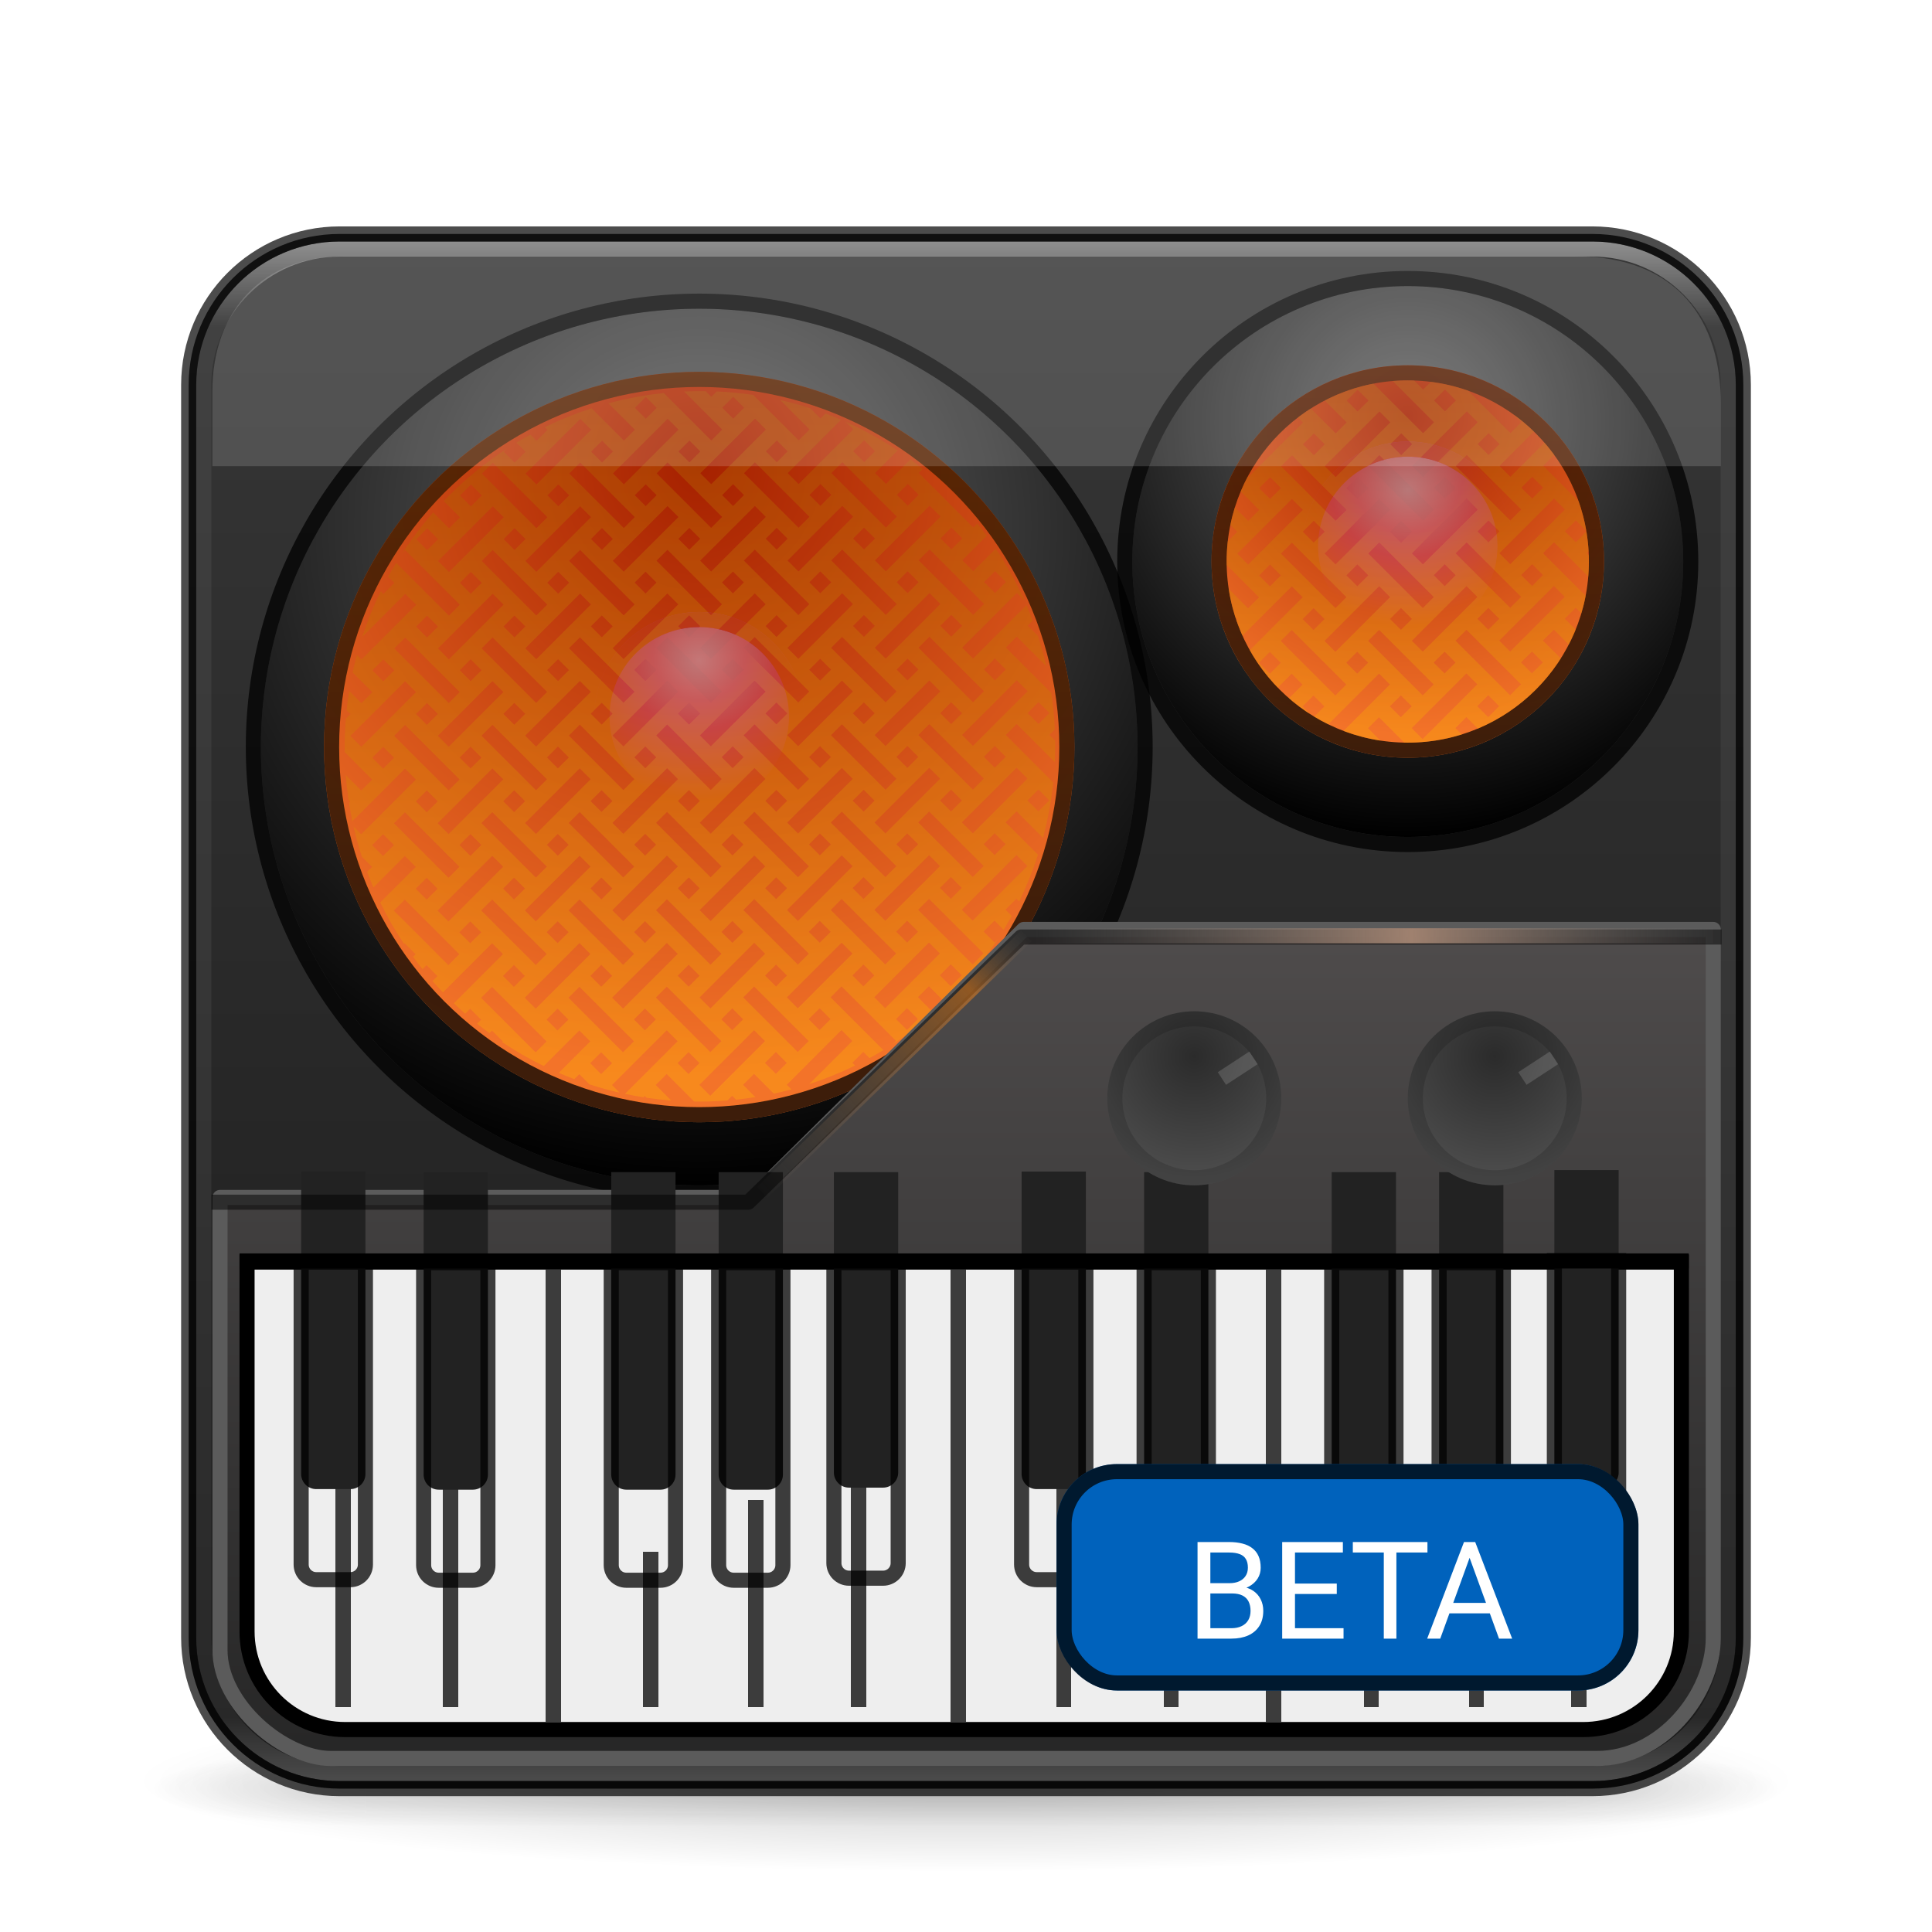 <svg width="128" height="128" viewBox="0 0 128 128" fill="none" xmlns="http://www.w3.org/2000/svg">
<path opacity="0.2" d="M119 118C118.998 119.591 113.202 121.117 102.888 122.242C92.573 123.367 78.585 123.999 64 123.999C49.415 123.999 35.427 123.367 25.112 122.242C14.798 121.117 9.002 119.591 9 118C8.999 117.212 10.421 116.432 13.184 115.704C15.947 114.975 19.998 114.314 25.106 113.757C30.213 113.199 36.277 112.757 42.95 112.456C49.624 112.154 56.776 111.999 64 111.999C71.224 111.999 78.376 112.154 85.05 112.456C91.723 112.757 97.787 113.199 102.894 113.757C108.002 114.314 112.053 114.975 114.816 115.704C117.58 116.432 119.001 117.212 119 118Z" fill="url(#paint0_radial_1149_10)"/>
<g opacity="0.4">
<path opacity="0.4" d="M118 116H103.789V121H118V116Z" fill="url(#paint1_radial_1149_10)"/>
<path opacity="0.4" d="M10 121H24.211V116H10V121Z" fill="url(#paint2_radial_1149_10)"/>
<path opacity="0.4" d="M103.79 116H24.211V121H103.79V116Z" fill="url(#paint3_linear_1149_10)"/>
</g>
<path d="M105.5 15.5H22.5C16.977 15.5 12.5 19.977 12.5 25.5V108.5C12.5 114.023 16.977 118.5 22.5 118.5H105.5C111.023 118.5 115.5 114.023 115.5 108.5V25.5C115.5 19.977 111.023 15.5 105.5 15.5Z" fill="url(#paint4_linear_1149_10)"/>
<path opacity="0.5" d="M105.5 16.5H22.5C17.529 16.5 13.5 20.529 13.5 25.5V108.5C13.5 113.471 17.529 117.5 22.5 117.5H105.5C110.471 117.5 114.5 113.471 114.5 108.5V25.5C114.5 20.529 110.471 16.5 105.5 16.5Z" stroke="url(#paint5_linear_1149_10)" stroke-linecap="round" stroke-linejoin="round"/>
<path opacity="0.7" d="M105.5 15.5H22.5C16.977 15.5 12.5 19.977 12.5 25.5V108.5C12.5 114.023 16.977 118.5 22.5 118.5H105.5C111.023 118.5 115.5 114.023 115.5 108.5V25.5C115.5 19.977 111.023 15.5 105.5 15.5Z" stroke="black" stroke-linecap="round" stroke-linejoin="round"/>
<circle cx="46.326" cy="49.494" r="29.041" fill="url(#paint6_radial_1149_10)"/>
<circle cx="46.326" cy="49.494" r="29.541" stroke="black" stroke-opacity="0.75"/>
<g filter="url(#filter0_d_1149_10)">
<circle cx="46.326" cy="49.494" r="24.857" fill="url(#paint7_radial_1149_10)"/>
<circle cx="46.326" cy="49.494" r="24.357" stroke="url(#paint8_linear_1149_10)" stroke-opacity="0.75"/>
</g>
<path fill-rule="evenodd" clip-rule="evenodd" d="M25.224 39.169L25.402 39.348L26.127 38.623L25.718 38.214C25.887 37.904 26.064 37.598 26.248 37.294L29.742 40.788L30.466 40.063L26.854 36.451L26.651 36.654C27.262 35.717 27.946 34.814 28.703 33.952L29.75 34.999L30.475 34.275L29.397 33.197C29.515 33.074 29.634 32.952 29.756 32.831C30.944 31.643 32.226 30.608 33.579 29.726L33.376 29.929L34.098 30.651L34.823 29.927L34.219 29.323C34.523 29.139 34.829 28.962 35.139 28.793L35.548 29.202L36.273 28.477L36.094 28.299C37.102 27.807 38.138 27.39 39.193 27.05L41.336 29.193L42.061 28.469L40.312 26.72C41.519 26.396 42.746 26.169 43.981 26.04L47.125 29.185L47.85 28.46L45.328 25.938C45.803 25.916 46.278 25.908 46.753 25.914L47.129 26.29L47.485 25.935C48.294 25.97 49.102 26.047 49.904 26.166L52.914 29.176L53.638 28.451L51.688 26.501C52.36 26.654 53.027 26.837 53.686 27.05L54.363 27.727L54.69 27.399C55.036 27.529 55.38 27.667 55.721 27.813L52.187 31.348L52.909 32.07L56.533 28.447L56.038 27.952C57.22 28.48 58.368 29.112 59.468 29.846L57.975 31.339L58.698 32.061L60.318 30.442C60.593 30.644 60.866 30.854 61.135 31.07L60.87 31.334L64.482 34.947L64.747 34.682C64.963 34.95 65.173 35.223 65.376 35.498L63.755 37.119L64.478 37.841L65.971 36.348C66.707 37.449 67.339 38.598 67.868 39.783L67.37 39.284L63.746 42.907L64.469 43.63L68.005 40.094C68.151 40.435 68.289 40.779 68.419 41.125L68.09 41.454L68.77 42.134C68.983 42.793 69.166 43.46 69.32 44.132L67.365 42.178L66.641 42.903L69.654 45.916C69.772 46.716 69.849 47.522 69.885 48.328L69.526 48.687L69.906 49.067C69.912 49.542 69.904 50.017 69.882 50.492L67.357 47.967L66.632 48.691L69.78 51.839C69.651 53.074 69.424 54.301 69.1 55.508L67.348 53.755L66.623 54.48L68.77 56.627C68.43 57.682 68.013 58.718 67.521 59.726L67.339 59.544L66.614 60.269L67.027 60.681C66.858 60.991 66.681 61.297 66.497 61.601L65.89 60.993L65.165 61.718L65.888 62.441L66.108 62.22C65.223 63.581 64.184 64.871 62.99 66.065C62.868 66.186 62.746 66.305 62.623 66.423L61.542 65.341L60.817 66.066L61.868 67.117C61 67.88 60.09 68.569 59.145 69.183L59.365 68.963L55.753 65.35L55.028 66.075L58.526 69.572C58.222 69.756 57.916 69.933 57.606 70.102L57.194 69.689L56.469 70.414L56.651 70.596C55.662 71.079 54.647 71.489 53.613 71.825L56.471 68.967L55.749 68.245L52.125 71.868L52.433 72.175C52.045 72.279 51.656 72.373 51.265 72.457L49.956 71.148L49.231 71.872L50.044 72.686C49.619 72.754 49.192 72.81 48.764 72.855L48.506 72.597L48.196 72.907C47.462 72.966 46.727 72.991 45.992 72.981L44.167 71.156L43.442 71.881L44.474 72.913C43.928 72.87 43.383 72.809 42.841 72.729L42.718 72.606L42.627 72.696C42.219 72.632 41.812 72.557 41.407 72.471L44.894 68.985L44.171 68.262L40.548 71.885L41.057 72.394C40.385 72.241 39.718 72.058 39.059 71.845L38.378 71.165L38.05 71.494C37.703 71.364 37.36 71.226 37.019 71.08L39.105 68.993L38.383 68.271L36.028 70.626C35.082 70.167 34.162 69.64 33.273 69.046L33.317 69.002L32.594 68.28L32.423 68.45C32.148 68.248 31.875 68.038 31.607 67.822L31.872 67.557L31.149 66.835L30.822 67.162C30.567 66.938 30.316 66.708 30.068 66.471L33.325 63.214L32.603 62.491L29.346 65.748C29.109 65.501 28.879 65.249 28.655 64.995L28.982 64.667L28.259 63.945L27.995 64.21C27.779 63.941 27.569 63.668 27.367 63.392L27.537 63.222L26.814 62.5L26.771 62.543C26.177 61.654 25.651 60.733 25.192 59.788L27.546 57.434L26.823 56.711L24.738 58.796C24.592 58.455 24.454 58.111 24.324 57.765L24.651 57.438L23.975 56.761C23.762 56.102 23.579 55.435 23.426 54.763L23.931 55.268L27.554 51.645L26.832 50.923L23.348 54.407C23.262 54.002 23.187 53.595 23.123 53.187L23.211 53.099L23.091 52.979C23.011 52.437 22.95 51.892 22.907 51.346L23.936 52.374L24.66 51.65L22.839 49.828C22.829 49.09 22.854 48.352 22.913 47.616L23.22 47.31L22.965 47.056C23.01 46.628 23.067 46.201 23.135 45.776L23.944 46.586L24.669 45.861L23.363 44.555C23.447 44.164 23.541 43.775 23.645 43.388L23.949 43.691L27.572 40.068L26.849 39.345L23.999 42.196C24.334 41.166 24.743 40.154 25.224 39.169ZM27.579 35.726L28.303 35.002L29.026 35.724L28.301 36.449L27.579 35.726ZM31.2 33.55L30.477 32.828L31.202 32.103L31.924 32.825L31.2 33.55ZM57.255 29.169L57.977 29.892L57.253 30.616L56.53 29.894L57.255 29.169ZM59.42 32.784L60.145 32.059L60.867 32.782L60.143 33.506L59.42 32.784ZM63.035 34.949L63.757 35.672L63.033 36.396L62.31 35.674L63.035 34.949ZM65.2 38.564L65.925 37.839L66.647 38.561L65.923 39.286L65.2 38.564ZM63.714 64.615L62.989 65.339L62.266 64.617L62.991 63.892L63.714 64.615ZM60.092 66.791L60.815 67.513L60.09 68.238L59.368 67.516L60.092 66.791ZM25.394 45.136L24.671 44.414L25.396 43.689L26.118 44.411L25.394 45.136ZM27.57 41.515L28.294 40.79L29.017 41.513L28.292 42.237L27.57 41.515ZM31.191 39.339L30.468 38.616L31.193 37.892L31.916 38.614L31.191 39.339ZM29.746 37.894L29.023 37.171L32.647 33.548L33.369 34.27L29.746 37.894ZM33.367 35.718L34.092 34.993L34.814 35.715L34.09 36.44L33.367 35.718ZM36.264 34.266L35.539 34.991L31.927 31.378L32.651 30.654L36.264 34.266ZM36.988 33.541L36.266 32.819L36.99 32.094L37.713 32.817L36.988 33.541ZM35.543 32.096L34.821 31.374L38.444 27.751L39.167 28.473L35.543 32.096ZM39.165 29.92L39.889 29.196L40.612 29.918L39.887 30.643L39.165 29.92ZM42.786 27.744L42.063 27.021L42.788 26.297L43.51 27.019L42.786 27.744ZM47.852 27.013L48.577 26.288L49.299 27.011L48.574 27.735L47.852 27.013ZM51.467 29.178L52.189 29.901L51.464 30.625L50.742 29.903L51.467 29.178ZM53.632 32.793L54.356 32.068L55.079 32.79L54.354 33.515L53.632 32.793ZM55.081 31.343L55.806 30.619L59.418 34.231L58.693 34.956L55.081 31.343ZM57.246 34.958L57.969 35.68L57.244 36.405L56.522 35.682L57.246 34.958ZM58.689 37.85L57.967 37.127L61.59 33.504L62.312 34.227L58.689 37.85ZM59.411 38.572L60.136 37.848L60.859 38.57L60.134 39.295L59.411 38.572ZM60.861 37.123L61.586 36.398L65.198 40.011L64.473 40.736L60.861 37.123ZM63.026 40.738L63.749 41.46L63.024 42.185L62.301 41.462L63.026 40.738ZM65.191 44.352L65.916 43.628L66.638 44.35L65.914 45.075L65.191 44.352ZM68.806 46.517L69.528 47.24L68.804 47.965L68.081 47.242L68.806 46.517ZM69.52 53.029L68.795 53.753L68.073 53.031L68.797 52.306L69.52 53.029ZM65.898 55.205L66.621 55.927L65.896 56.652L65.174 55.929L65.898 55.205ZM67.343 56.65L68.066 57.372L64.442 60.996L63.72 60.273L67.343 56.65ZM63.722 58.826L62.998 59.551L62.275 58.828L63 58.103L63.722 58.826ZM60.826 60.278L61.55 59.553L65.163 63.165L64.438 63.89L60.826 60.278ZM60.101 61.002L60.824 61.725L60.099 62.449L59.376 61.727L60.101 61.002ZM61.546 62.447L62.269 63.17L58.645 66.793L57.923 66.07L61.546 62.447ZM57.925 64.623L57.2 65.348L56.478 64.626L57.202 63.901L57.925 64.623ZM54.304 66.8L55.026 67.522L54.301 68.247L53.579 67.524L54.304 66.8ZM52.127 70.421L51.403 71.145L50.68 70.423L51.405 69.698L52.127 70.421ZM39.826 71.163L39.103 70.441L39.828 69.716L40.55 70.438L39.826 71.163ZM37.66 67.548L36.936 68.273L36.213 67.551L36.938 66.826L37.66 67.548ZM36.211 68.998L35.486 69.722L31.874 66.11L32.599 65.385L36.211 68.998ZM34.046 65.383L33.323 64.661L34.048 63.936L34.77 64.659L34.046 65.383ZM31.881 61.769L31.156 62.493L30.433 61.771L31.158 61.046L31.881 61.769ZM30.431 63.218L29.706 63.943L26.094 60.33L26.819 59.605L30.431 63.218ZM28.266 59.603L27.544 58.881L28.268 58.156L28.991 58.879L28.266 59.603ZM26.101 55.989L25.376 56.713L24.654 55.991L25.378 55.266L26.101 55.989ZM25.385 50.925L24.662 50.202L25.387 49.478L26.11 50.2L25.385 50.925ZM23.94 49.48L23.217 48.757L26.841 45.134L27.563 45.856L23.94 49.48ZM27.561 47.304L28.286 46.579L29.008 47.301L28.284 48.026L27.561 47.304ZM30.457 45.852L29.733 46.577L26.12 42.964L26.845 42.24L30.457 45.852ZM31.182 45.127L30.46 44.405L31.184 43.68L31.907 44.403L31.182 45.127ZM29.737 43.682L29.015 42.96L32.638 39.337L33.361 40.059L29.737 43.682ZM33.358 41.506L34.083 40.782L34.806 41.504L34.081 42.229L33.358 41.506ZM36.255 40.055L35.53 40.779L31.918 37.167L32.642 36.442L36.255 40.055ZM36.98 39.33L36.257 38.608L36.982 37.883L37.704 38.605L36.98 39.33ZM35.535 37.885L34.812 37.163L38.435 33.539L39.158 34.262L35.535 37.885ZM39.156 35.709L39.88 34.984L40.603 35.707L39.878 36.431L39.156 35.709ZM42.052 34.257L41.328 34.982L37.715 31.37L38.44 30.645L42.052 34.257ZM42.777 33.533L42.054 32.81L42.779 32.086L43.502 32.808L42.777 33.533ZM41.332 32.088L40.609 31.365L44.233 27.742L44.955 28.464L41.332 32.088ZM44.953 29.912L45.678 29.187L46.4 29.909L45.676 30.634L44.953 29.912ZM46.398 31.356L50.022 27.733L50.744 28.456L47.121 32.079L46.398 31.356ZM47.843 32.801L48.568 32.077L49.29 32.799L48.566 33.524L47.843 32.801ZM49.292 31.352L50.017 30.627L53.63 34.24L52.905 34.964L49.292 31.352ZM51.458 34.967L52.18 35.689L51.456 36.414L50.733 35.691L51.458 34.967ZM52.9 37.859L52.178 37.136L55.801 33.513L56.524 34.235L52.9 37.859ZM53.623 38.581L54.348 37.856L55.07 38.579L54.345 39.304L53.623 38.581ZM55.072 37.132L55.797 36.407L59.409 40.02L58.685 40.744L55.072 37.132ZM57.237 40.746L57.96 41.469L57.235 42.194L56.513 41.471L57.237 40.746ZM58.68 43.639L57.958 42.916L61.581 39.293L62.304 40.015L58.68 43.639ZM59.403 44.361L60.127 43.636L60.85 44.359L60.125 45.084L59.403 44.361ZM60.852 42.912L61.577 42.187L65.189 45.799L64.465 46.524L60.852 42.912ZM63.017 46.526L63.74 47.249L63.015 47.973L62.293 47.251L63.017 46.526ZM64.46 49.418L63.738 48.696L67.361 45.072L68.084 45.795L64.46 49.418ZM65.183 50.141L65.907 49.416L66.63 50.139L65.905 50.863L65.183 50.141ZM67.352 50.861L68.075 51.584L64.451 55.207L63.729 54.484L67.352 50.861ZM63.731 53.037L63.006 53.762L62.284 53.039L63.009 52.315L63.731 53.037ZM60.834 54.489L61.559 53.764L65.172 57.377L64.447 58.101L60.834 54.489ZM60.11 55.214L60.832 55.936L60.108 56.661L59.385 55.938L60.11 55.214ZM61.555 56.658L62.277 57.381L58.654 61.004L57.931 60.282L61.555 56.658ZM57.934 58.835L57.209 59.559L56.486 58.837L57.211 58.112L57.934 58.835ZM55.037 60.286L55.762 59.562L59.374 63.174L58.65 63.899L55.037 60.286ZM54.312 61.011L55.035 61.733L54.31 62.458L53.588 61.736L54.312 61.011ZM55.757 62.456L56.48 63.178L52.856 66.802L52.134 66.079L55.757 62.456ZM52.136 64.632L51.412 65.357L50.689 64.634L51.414 63.91L52.136 64.632ZM49.24 66.084L49.964 65.359L53.577 68.971L52.852 69.696L49.24 66.084ZM48.515 66.808L49.238 67.531L48.513 68.255L47.79 67.533L48.515 66.808ZM49.96 68.253L50.682 68.976L47.059 72.599L46.337 71.877L49.96 68.253ZM46.339 70.43L45.614 71.154L44.892 70.432L45.616 69.707L46.339 70.43ZM43.449 67.54L42.724 68.264L42.002 67.542L42.727 66.817L43.449 67.54ZM42 68.989L41.275 69.714L37.663 66.101L38.387 65.377L42 68.989ZM39.834 65.374L39.112 64.652L39.837 63.927L40.559 64.65L39.834 65.374ZM38.392 62.482L39.114 63.205L35.491 66.828L34.768 66.106L38.392 62.482ZM37.669 61.76L36.944 62.484L36.222 61.762L36.947 61.037L37.669 61.76ZM36.22 63.209L35.495 63.934L31.883 60.321L32.607 59.597L36.22 63.209ZM34.054 59.594L33.332 58.872L34.057 58.147L34.779 58.87L34.054 59.594ZM32.612 56.702L33.334 57.425L29.711 61.048L28.988 60.326L32.612 56.702ZM31.889 55.98L31.165 56.705L30.442 55.982L31.167 55.258L31.889 55.98ZM30.44 57.429L29.715 58.154L26.103 54.542L26.828 53.817L30.44 57.429ZM28.275 53.815L27.552 53.092L28.277 52.367L28.999 53.09L28.275 53.815ZM29.724 52.365L26.112 48.753L26.836 48.028L30.449 51.641L29.724 52.365ZM31.173 50.916L30.451 50.194L31.176 49.469L31.898 50.191L31.173 50.916ZM29.728 49.471L29.006 48.749L32.629 45.125L33.352 45.848L29.728 49.471ZM33.35 47.295L34.074 46.57L34.797 47.293L34.072 48.017L33.35 47.295ZM36.246 45.843L35.521 46.568L31.909 42.956L32.634 42.231L36.246 45.843ZM36.971 45.119L36.248 44.396L36.973 43.672L37.696 44.394L36.971 45.119ZM35.526 43.674L34.803 42.951L38.427 39.328L39.149 40.05L35.526 43.674ZM39.147 41.497L39.872 40.773L40.594 41.495L39.87 42.22L39.147 41.497ZM42.044 40.046L41.319 40.771L37.706 37.158L38.431 36.434L42.044 40.046ZM42.768 39.321L42.046 38.599L42.77 37.874L43.493 38.597L42.768 39.321ZM41.323 37.876L40.601 37.154L44.224 33.53L44.947 34.253L41.323 37.876ZM44.944 35.7L45.669 34.975L46.392 35.698L45.667 36.422L44.944 35.7ZM47.841 34.248L47.116 34.973L43.504 31.361L44.228 30.636L47.841 34.248ZM46.389 37.145L50.013 33.522L50.735 34.244L47.112 37.867L46.389 37.145ZM47.834 38.59L48.559 37.865L49.282 38.588L48.557 39.312L47.834 38.59ZM49.284 37.141L50.008 36.416L53.621 40.028L52.896 40.753L49.284 37.141ZM51.449 40.755L52.171 41.478L51.447 42.202L50.724 41.48L51.449 40.755ZM52.892 43.647L52.169 42.925L55.792 39.301L56.515 40.024L52.892 43.647ZM53.614 44.37L54.339 43.645L55.061 44.368L54.337 45.092L53.614 44.37ZM55.063 42.92L55.788 42.196L59.401 45.808L58.676 46.533L55.063 42.92ZM57.229 46.535L57.951 47.258L57.227 47.982L56.504 47.26L57.229 46.535ZM58.672 49.427L57.949 48.705L61.572 45.081L62.295 45.804L58.672 49.427ZM59.394 50.15L60.119 49.425L60.841 50.147L60.116 50.872L59.394 50.15ZM60.843 48.7L61.568 47.976L65.18 51.588L64.456 52.313L60.843 48.7ZM61.564 50.87L62.286 51.592L58.663 55.216L57.94 54.493L61.564 50.87ZM57.942 53.046L57.218 53.771L56.495 53.048L57.22 52.324L57.942 53.046ZM55.046 54.498L55.771 53.773L59.383 57.385L58.658 58.11L55.046 54.498ZM54.321 55.222L55.044 55.945L54.319 56.669L53.597 55.947L54.321 55.222ZM55.766 56.667L56.489 57.39L52.865 61.013L52.143 60.291L55.766 56.667ZM52.145 58.843L51.42 59.568L50.698 58.846L51.423 58.121L52.145 58.843ZM49.248 60.295L49.973 59.57L53.586 63.183L52.861 63.907L49.248 60.295ZM48.524 61.02L49.246 61.742L48.522 62.467L47.799 61.744L48.524 61.02ZM49.969 62.465L50.691 63.187L47.068 66.811L46.346 66.088L49.969 62.465ZM46.348 64.641L45.623 65.366L44.901 64.643L45.625 63.918L46.348 64.641ZM43.451 66.092L44.176 65.368L47.788 68.98L47.063 69.705L43.451 66.092ZM44.903 63.196L41.279 66.819L40.557 66.097L44.18 62.474L44.903 63.196ZM43.458 61.751L42.733 62.476L42.011 61.753L42.735 61.029L43.458 61.751ZM42.008 63.2L41.284 63.925L37.671 60.313L38.396 59.588L42.008 63.2ZM39.843 59.586L39.121 58.863L39.845 58.139L40.568 58.861L39.843 59.586ZM38.4 56.694L39.123 57.416L35.499 61.039L34.777 60.317L38.4 56.694ZM37.678 55.971L36.953 56.696L36.231 55.973L36.955 55.249L37.678 55.971ZM36.229 57.42L35.504 58.145L31.892 54.533L32.616 53.808L36.229 57.42ZM34.063 53.806L33.341 53.083L34.066 52.359L34.788 53.081L34.063 53.806ZM32.621 50.914L33.343 51.636L29.72 55.26L28.997 54.537L32.621 50.914ZM35.513 52.357L31.9 48.744L32.625 48.02L36.237 51.632L35.513 52.357ZM36.962 50.907L36.239 50.185L36.964 49.46L37.687 50.183L36.962 50.907ZM35.517 49.462L34.795 48.74L38.418 45.116L39.14 45.839L35.517 49.462ZM39.138 47.286L39.863 46.561L40.585 47.284L39.861 48.008L39.138 47.286ZM42.035 45.834L41.31 46.559L37.698 42.947L38.422 42.222L42.035 45.834ZM42.759 45.11L42.037 44.387L42.762 43.663L43.484 44.385L42.759 45.11ZM41.314 43.665L40.592 42.942L44.215 39.319L44.938 40.041L41.314 43.665ZM44.936 41.489L45.66 40.764L46.383 41.486L45.658 42.211L44.936 41.489ZM47.832 40.037L47.107 40.762L43.495 37.149L44.22 36.425L47.832 40.037ZM46.381 42.934L50.004 39.31L50.726 40.033L47.103 43.656L46.381 42.934ZM47.825 44.379L48.55 43.654L49.273 44.376L48.548 45.101L47.825 44.379ZM49.275 42.929L49.999 42.205L53.612 45.817L52.887 46.542L49.275 42.929ZM51.44 46.544L52.163 47.266L51.438 47.991L50.715 47.269L51.44 46.544ZM52.883 49.436L52.16 48.714L55.784 45.09L56.506 45.813L52.883 49.436ZM53.605 50.158L54.33 49.434L55.053 50.156L54.328 50.881L53.605 50.158ZM55.055 48.709L55.779 47.984L59.392 51.597L58.667 52.322L55.055 48.709ZM55.775 50.879L56.498 51.601L52.874 55.224L52.152 54.502L55.775 50.879ZM52.154 53.055L51.429 53.78L50.707 53.057L51.431 52.332L52.154 53.055ZM49.257 54.507L49.982 53.782L53.594 57.394L52.87 58.119L49.257 54.507ZM48.533 55.231L49.255 55.954L48.53 56.678L47.808 55.956L48.533 55.231ZM49.978 56.676L50.7 57.399L47.077 61.022L46.354 60.299L49.978 56.676ZM46.356 58.852L45.632 59.577L44.909 58.855L45.634 58.13L46.356 58.852ZM43.46 60.304L44.185 59.579L47.797 63.192L47.072 63.916L43.46 60.304ZM44.911 57.407L41.288 61.031L40.566 60.308L44.189 56.685L44.911 57.407ZM43.467 55.962L42.742 56.687L42.019 55.965L42.744 55.24L43.467 55.962ZM42.017 57.412L41.292 58.136L37.68 54.524L38.405 53.799L42.017 57.412ZM39.852 53.797L39.129 53.075L39.854 52.35L40.577 53.072L39.852 53.797ZM38.409 50.905L39.132 51.627L35.508 55.251L34.786 54.528L38.409 50.905ZM41.301 52.348L37.689 48.735L38.414 48.011L42.026 51.623L41.301 52.348ZM42.751 50.898L42.028 50.176L42.753 49.451L43.475 50.174L42.751 50.898ZM41.306 49.453L40.583 48.731L44.207 45.108L44.929 45.83L41.306 49.453ZM44.927 47.277L45.651 46.553L46.374 47.275L45.649 48L44.927 47.277ZM47.823 45.826L47.099 46.55L43.486 42.938L44.211 42.213L47.823 45.826ZM46.372 48.722L49.995 45.099L50.718 45.821L47.094 49.445L46.372 48.722ZM47.817 50.167L48.541 49.443L49.264 50.165L48.539 50.89L47.817 50.167ZM49.266 48.718L49.991 47.993L53.603 51.606L52.879 52.33L49.266 48.718ZM49.986 50.888L50.709 51.61L47.086 55.233L46.363 54.511L49.986 50.888ZM46.365 53.064L45.641 53.788L44.918 53.066L45.643 52.341L46.365 53.064ZM43.469 54.515L44.193 53.791L47.806 57.403L47.081 58.128L43.469 54.515ZM44.92 51.619L41.297 55.242L40.574 54.52L44.198 50.896L44.92 51.619ZM47.09 52.339L43.477 48.727L44.202 48.002L47.815 51.614L47.09 52.339Z" fill="url(#paint9_linear_1149_10)" fill-opacity="0.5"/>
<g filter="url(#filter1_di_1149_10)">
<circle cx="46.326" cy="49.494" r="6.948" fill="url(#paint10_radial_1149_10)"/>
<circle cx="46.326" cy="49.494" r="6.448" stroke="url(#paint11_linear_1149_10)" stroke-opacity="0.75"/>
</g>
<circle cx="93.268" cy="37.202" r="18.249" fill="url(#paint12_radial_1149_10)"/>
<circle cx="93.268" cy="37.202" r="18.749" stroke="black" stroke-opacity="0.75"/>
<g filter="url(#filter2_d_1149_10)">
<circle cx="93.268" cy="37.202" r="13" fill="url(#paint13_radial_1149_10)"/>
<circle cx="93.268" cy="37.202" r="12.5" stroke="url(#paint14_linear_1149_10)" stroke-opacity="0.75"/>
</g>
<path fill-rule="evenodd" clip-rule="evenodd" d="M81.342 35.866C81.293 36.305 81.268 36.75 81.268 37.202C81.268 37.278 81.269 37.355 81.27 37.431L83.413 39.574L82.689 40.298L81.404 39.014C81.502 39.665 81.653 40.299 81.852 40.911L81.964 41.023L81.908 41.079C82.029 41.432 82.165 41.778 82.317 42.115L85.585 38.847L86.308 39.569L82.801 43.076C83.311 43.983 83.936 44.816 84.655 45.557L85.577 44.636L86.299 45.358L85.397 46.26C85.84 46.646 86.312 46.999 86.809 47.317L86.297 46.805L87.022 46.081L87.744 46.803L87.068 47.479C87.371 47.662 87.683 47.832 88.003 47.989L91.365 44.627L92.088 45.349L89.012 48.425C89.791 48.721 90.609 48.938 91.457 49.066L90.636 48.246L91.361 47.521L93.04 49.2C93.116 49.201 93.192 49.202 93.268 49.202C94.515 49.202 95.717 49.012 96.847 48.659L96.425 48.237L97.149 47.512L97.909 48.272C100.182 47.318 102.1 45.684 103.407 43.624L102.222 42.44L102.947 41.715L103.935 42.704C104.102 42.381 104.255 42.05 104.392 41.711L103.671 40.99L104.396 40.266L104.769 40.638C104.882 40.258 104.978 39.869 105.053 39.474L102.231 36.651L102.956 35.926L105.227 38.198C105.254 37.87 105.268 37.538 105.268 37.202C105.268 37.062 105.266 36.922 105.261 36.782L105.125 36.647L105.249 36.523C105.225 36.082 105.176 35.648 105.105 35.221L104.403 35.924L103.68 35.202L104.405 34.477L105.096 35.169C104.982 34.495 104.811 33.841 104.588 33.211L102.24 30.862L102.964 30.138L102.983 30.156C102.776 29.871 102.557 29.596 102.326 29.331L100.068 31.589L99.345 30.867L101.623 28.589C101.214 28.192 100.777 27.823 100.314 27.488L100.797 27.97L100.072 28.695L97.259 25.882C96.473 25.605 95.65 25.407 94.799 25.299L94.288 25.809L93.688 25.209C93.549 25.204 93.409 25.202 93.268 25.202C92.933 25.202 92.6 25.216 92.272 25.243L95.008 27.979L94.284 28.704L90.997 25.417C89.854 25.636 88.769 26.017 87.767 26.535L89.22 27.988L88.495 28.712L86.846 27.063C86.552 27.25 86.267 27.448 85.992 27.659L86.325 27.992L82.702 31.616L82.665 31.578C82.495 31.898 82.339 32.226 82.198 32.561L83.422 33.785L82.698 34.51L81.811 33.623C81.693 33.999 81.594 34.384 81.514 34.775L81.973 35.234L81.342 35.866ZM83.424 32.338L84.147 33.06L84.872 32.336L84.149 31.613L83.424 32.338ZM87.048 28.715L86.323 29.439L87.046 30.162L87.77 29.437L87.048 28.715ZM89.222 26.541L89.944 27.263L90.669 26.538L89.947 25.816L89.222 26.541ZM95.735 25.807L95.01 26.532L95.733 27.254L96.458 26.53L95.735 25.807ZM99.348 29.42L98.625 28.697L97.9 29.422L98.623 30.144L99.348 29.42ZM101.515 31.587L100.79 32.312L101.513 33.034L102.237 32.309L101.515 31.587ZM102.22 43.887L101.497 43.164L100.773 43.889L101.495 44.611L102.22 43.887ZM98.597 47.51L99.321 46.785L98.599 46.063L97.874 46.788L98.597 47.51ZM84.129 44.638L84.854 43.913L84.132 43.191L83.407 43.915L84.129 44.638ZM83.416 38.127L84.138 38.849L84.863 38.124L84.14 37.402L83.416 38.127ZM81.971 36.682L82.693 37.404L86.317 33.781L85.594 33.058L81.971 36.682ZM87.039 34.503L86.314 35.228L87.037 35.95L87.762 35.226L87.039 34.503ZM88.486 34.501L89.211 33.776L85.599 30.164L84.874 30.889L88.486 34.501ZM89.213 32.329L89.936 33.052L90.66 32.327L89.938 31.605L89.213 32.329ZM87.768 30.884L88.491 31.607L92.114 27.983L91.391 27.261L87.768 30.884ZM92.837 28.706L92.112 29.431L92.834 30.153L93.559 29.428L92.837 28.706ZM97.18 27.252L93.557 30.875L94.279 31.598L97.903 27.975L97.18 27.252ZM95.726 31.596L95.002 32.321L95.724 33.043L96.449 32.318L95.726 31.596ZM97.176 30.146L96.451 30.871L100.063 34.483L100.788 33.759L97.176 30.146ZM99.339 35.208L98.616 34.486L97.892 35.21L98.614 35.933L99.339 35.208ZM99.337 36.655L100.059 37.378L103.682 33.755L102.96 33.032L99.337 36.655ZM101.506 37.376L100.782 38.1L101.504 38.823L102.229 38.098L101.506 37.376ZM103.674 39.543L102.951 38.821L99.328 42.444L100.05 43.166L103.674 39.543ZM98.605 41.721L99.33 40.997L98.608 40.274L97.883 40.999L98.605 41.721ZM97.158 41.724L96.433 42.448L100.046 46.061L100.771 45.336L97.158 41.724ZM96.431 43.895L95.709 43.173L94.984 43.898L95.707 44.62L96.431 43.895ZM97.876 45.34L97.154 44.618L93.53 48.241L94.253 48.964L97.876 45.34ZM92.808 47.519L93.533 46.794L92.81 46.072L92.085 46.796L92.808 47.519ZM89.918 44.629L90.643 43.904L89.92 43.182L89.196 43.907L89.918 44.629ZM88.469 46.078L89.193 45.354L85.581 41.741L84.856 42.466L88.469 46.078ZM86.306 41.017L87.028 41.739L87.753 41.014L87.03 40.292L86.306 41.017ZM84.865 36.677L88.478 40.29L89.202 39.565L85.59 35.953L84.865 36.677ZM89.204 38.118L89.927 38.84L90.651 38.116L89.929 37.393L89.204 38.118ZM87.759 36.673L88.482 37.395L92.105 33.772L91.383 33.05L87.759 36.673ZM92.828 34.495L92.103 35.219L92.826 35.942L93.55 35.217L92.828 34.495ZM94.275 34.492L94.999 33.768L91.387 30.155L90.662 30.88L94.275 34.492ZM97.171 33.041L93.548 36.664L94.27 37.387L97.894 33.763L97.171 33.041ZM95.718 37.384L94.993 38.109L95.715 38.832L96.44 38.107L95.718 37.384ZM97.167 35.935L96.442 36.66L100.055 40.272L100.779 39.547L97.167 35.935ZM97.885 39.552L97.163 38.829L93.539 42.453L94.262 43.175L97.885 39.552ZM92.817 41.73L93.541 41.006L92.819 40.283L92.094 41.008L92.817 41.73ZM91.37 41.733L90.645 42.457L94.257 46.069L94.982 45.345L91.37 41.733ZM88.473 43.184L92.096 39.561L91.374 38.838L87.751 42.462L88.473 43.184ZM90.654 36.669L94.266 40.281L94.991 39.556L91.378 35.944L90.654 36.669Z" fill="url(#paint15_linear_1149_10)" fill-opacity="0.5"/>
<g filter="url(#filter3_di_1149_10)">
<circle cx="93.268" cy="37.202" r="6.948" fill="url(#paint16_radial_1149_10)"/>
<circle cx="93.268" cy="37.202" r="6.448" stroke="url(#paint17_linear_1149_10)" stroke-opacity="0.75"/>
</g>
<path d="M104.306 16.975H22.785C17.427 16.975 14.071 20.545 14.071 25.939V30.885H114.009V26.741C114.009 21.348 111.264 16.975 104.306 16.975Z" fill="white" fill-opacity="0.15"/>
<path d="M113.509 61.579V61.598V61.629V61.661V61.694V61.728V61.763V61.798V61.835V61.872V61.91V61.949V61.989V62.029V62.071V62.113V62.156V62.2V62.245V62.29V62.336V62.383V62.431V62.48V62.529V62.58V62.631V62.683V62.735V62.789V62.843V62.898V62.953V63.01V63.067V63.125V63.184V63.243V63.303V63.364V63.426V63.488V63.551V63.615V63.679V63.745V63.811V63.877V63.945V64.013V64.081V64.151V64.221V64.292V64.363V64.435V64.508V64.582V64.656V64.731V64.806V64.882V64.959V65.037V65.115V65.193V65.273V65.353V65.433V65.514V65.596V65.679V65.762V65.845V65.93V66.015V66.1V66.186V66.273V66.36V66.448V66.536V66.625V66.715V66.805V66.896V66.987V67.079V67.171V67.264V67.358V67.452V67.546V67.641V67.737V67.833V67.93V68.027V68.124V68.223V68.322V68.421V68.52V68.621V68.721V68.823V68.924V69.026V69.129V69.232V69.336V69.44V69.544V69.65V69.755V69.861V69.967V70.074V70.181V70.289V70.397V70.506V70.615V70.724V70.834V70.944V71.055V71.166V71.277V71.389V71.501V71.614V71.727V71.841V71.954V72.069V72.183V72.298V72.413V72.529V72.645V72.762V72.878V72.995V73.113V73.231V73.349V73.467V73.586V73.705V73.825V73.944V74.064V74.185V74.305V74.427V74.548V74.669V74.791V74.914V75.036V75.159V75.282V75.405V75.529V75.653V75.777V75.901V76.026V76.151V76.276V76.401V76.527V76.653V76.779V76.905V77.032V77.158V77.285V77.413V77.54V77.668V77.796V77.924V78.052V78.18V78.309V78.438V78.567V78.696V78.825V78.955V79.084V79.214V79.344V79.475V79.605V79.735V79.866V79.997V80.127V80.259V80.39V80.521V80.653V80.784V80.916V81.047V81.179V81.311V81.443V81.576V81.708V81.84V81.973V82.105V82.238V82.37V82.503V82.636V82.769V82.902V83.035V83.168V83.301V83.434V83.567V83.701V83.834V83.967V84.1V84.234V84.367V84.501V84.634V84.767V84.901V85.034V85.168V85.301V85.434V85.568V85.701V85.835V85.968V86.101V86.234V86.368V86.501V86.634V86.767V86.9V87.033V87.166V87.299V87.432V87.564V87.697V87.83V87.962V88.095V88.227V88.359V88.491V88.623V88.755V88.887V89.019V89.15V89.282V89.413V89.544V89.676V89.807V89.938V90.068V90.199V90.329V90.46V90.59V90.72V90.849V90.979V91.109V91.238V91.367V91.496V91.624V91.753V91.882V92.01V92.138V92.265V92.393V92.52V92.647V92.774V92.901V93.028V93.154V93.28V93.406V93.531V93.656V93.781V93.906V94.031V94.155V94.279V94.403V94.526V94.65V94.773V94.895V95.018V95.14V95.261V95.383V95.504V95.625V95.746V95.866V95.986V96.106V96.225V96.344V96.463V96.581V96.699V96.817V96.934V97.051V97.168V97.284V97.4V97.515V97.63V97.745V97.86V97.974V98.088V98.201V98.314V98.426V98.538V98.65V98.761V98.872V98.983V99.093V99.203V99.312V99.421V99.529V99.637V99.745V99.852V99.958V100.065V100.17V100.276V100.381V100.485V100.589V100.692V100.795V100.898V101V101.101V101.202V101.303V101.403V101.502V101.602V101.7V101.798V101.896V101.993V102.089V102.185V102.28V102.375V102.47V102.564V102.657V102.75V102.842V102.933V103.024V103.115V103.205V103.294V103.383V103.471V103.559V103.646V103.732V103.818V103.904V103.988V104.072V104.156V104.239V104.321V104.403V104.484V104.564V104.644V104.723V104.801V104.879V104.956V105.033V105.109V105.184V105.259V105.332V105.406V105.478V105.55V105.621V105.692V105.762V105.831V105.9V105.967V106.035V106.101V106.167V106.232V106.296V106.359V106.422V106.484V106.546V106.606V106.666V106.725V106.784V106.841V106.898V106.955V107.01V107.065V107.119V107.172V107.224V107.276V107.326V107.376V107.425V107.474V107.522V107.568V107.614V107.66V107.704V107.748V107.79V107.832V107.873V107.914V107.953V107.992V108.03V108.066V108.103V108.138V108.172V108.206V108.238V108.27V108.301V108.331V108.36V108.389V108.416V108.443V108.468V108.493V108.517C113.509 110.369 112.662 112.374 111.254 113.919C109.85 115.461 107.929 116.502 105.817 116.502H105.79H105.76H105.73H105.697H105.663H105.628H105.59H105.552H105.511H105.469H105.426H105.381H105.334H105.286H105.236H105.185H105.132H105.077H105.022H104.964H104.905H104.845H104.783H104.72H104.655H104.588H104.521H104.451H104.381H104.308H104.235H104.16H104.083H104.005H103.926H103.845H103.763H103.68H103.595H103.509H103.421H103.332H103.241H103.15H103.057H102.962H102.866H102.769H102.671H102.571H102.47H102.367H102.264H102.159H102.053H101.945H101.836H101.726H101.615H101.502H101.388H101.273H101.157H101.039H100.92H100.8H100.679H100.557H100.433H100.308H100.182H100.055H99.927H99.797H99.667H99.535H99.402H99.268H99.132H98.996H98.859H98.72H98.58H98.439H98.298H98.155H98.011H97.865H97.719H97.572H97.424H97.274H97.124H96.972H96.82H96.666H96.512H96.356H96.2H96.042H95.884H95.724H95.564H95.402H95.24H95.076H94.912H94.747H94.581H94.413H94.245H94.076H93.906H93.736H93.564H93.391H93.218H93.043H92.868H92.692H92.515H92.337H92.159H91.979H91.799H91.617H91.435H91.252H91.069H90.884H90.699H90.513H90.326H90.139H89.95H89.761H89.571H89.38H89.189H88.997H88.804H88.61H88.416H88.221H88.025H87.829H87.632H87.434H87.235H87.036H86.836H86.636H86.435H86.233H86.03H85.827H85.623H85.419H85.214H85.008H84.802H84.596H84.388H84.18H83.972H83.763H83.553H83.343H83.132H82.92H82.709H82.496H82.283H82.07H81.856H81.641H81.426H81.211H80.995H80.778H80.561H80.344H80.126H79.908H79.689H79.47H79.25H79.03H78.81H78.589H78.367H78.146H77.923H77.701H77.478H77.255H77.031H76.807H76.583H76.358H76.133H75.907H75.682H75.456H75.229H75.002H74.775H74.548H74.32H74.092H73.864H73.636H73.407H73.178H72.949H72.719H72.489H72.259H72.029H71.799H71.568H71.337H71.106H70.875H70.643H70.412H70.18H69.948H69.716H69.483H69.251H69.018H68.785H68.552H68.319H68.086H67.853H67.619H67.386H67.152H66.919H66.685H66.451H66.217H65.983H65.749H65.515H65.281H65.047H64.812H64.578H64.344H64.11H63.876H63.641H63.407H63.173H62.939H62.704H62.47H62.236H62.002H61.768H61.534H61.3H61.066H60.833H60.599H60.365H60.132H59.899H59.665H59.432H59.199H58.966H58.733H58.501H58.269H58.036H57.804H57.572H57.34H57.109H56.877H56.646H56.415H56.184H55.953H55.723H55.493H55.263H55.033H54.804H54.575H54.346H54.117H53.889H53.661H53.433H53.205H52.978H52.751H52.524H52.298H52.072H51.846H51.621H51.396H51.171H50.947H50.723H50.5H50.276H50.054H49.831H49.609H49.388H49.166H48.946H48.725H48.505H48.286H48.067H47.848H47.63H47.412H47.195H46.978H46.762H46.546H46.331H46.116H45.901H45.688H45.474H45.262H45.049H44.838H44.627H44.416H44.206H43.996H43.787H43.579H43.371H43.164H42.957H42.751H42.546H42.341H42.137H41.933H41.73H41.528H41.327H41.126H40.925H40.726H40.527H40.328H40.131H39.934H39.738H39.542H39.347H39.153H38.96H38.767H38.575H38.384H38.194H38.004H37.815H37.627H37.439H37.253H37.067H36.882H36.698H36.514H36.332H36.15H35.969H35.789H35.61H35.431H35.254H35.077H34.901H34.726H34.552H34.379H34.206H34.035H33.864H33.695H33.526H33.358H33.191H33.025H32.861H32.696H32.533H32.371H32.21H32.05H31.891H31.732H31.575H31.419H31.264H31.11H30.956H30.804H30.653H30.503H30.354H30.206H30.059H29.913H29.768H29.625H29.482H29.34H29.2H29.061H28.922H28.785H28.649H28.514H28.38H28.248H28.116H27.986H27.857H27.729H27.602H27.477H27.352H27.229H27.107H26.986H26.866H26.748H26.631H26.515H26.4H26.287H26.174H26.063H25.954H25.845H25.738H25.632H25.527H25.424H25.322H25.221H25.122H25.024H24.927H24.832H24.738H24.645H24.554H24.464H24.375H24.288H24.202H24.118H24.035H23.953H23.873H23.794H23.716H23.64H23.566H23.493H23.421H23.351H23.282H23.214H23.149H23.084H23.021H22.96H22.9H22.841H22.785H22.729H22.675H22.623H22.572H22.523H22.475H22.429H22.384H22.341H22.3H22.26H22.221H22.185H22.15H22.116H22.084H22.054H22.025H21.998H21.973H21.949H21.927H21.906C20.397 116.502 18.555 115.645 17.074 114.273C15.597 112.903 14.575 111.107 14.575 109.327V109.303V109.28V109.255V109.23V109.205V109.179V109.153V109.126V109.098V109.071V109.042V109.013V108.984V108.954V108.924V108.893V108.862V108.83V108.798V108.765V108.732V108.698V108.664V108.629V108.594V108.559V108.523V108.486V108.449V108.412V108.374V108.336V108.297V108.258V108.218V108.178V108.138V108.097V108.056V108.014V107.972V107.929V107.886V107.842V107.799V107.754V107.709V107.664V107.619V107.573V107.526V107.48V107.432V107.385V107.337V107.288V107.24V107.19V107.141V107.091V107.04V106.99V106.939V106.887V106.835V106.783V106.73V106.677V106.624V106.57V106.516V106.462V106.407V106.352V106.296V106.24V106.184V106.128V106.071V106.013V105.956V105.898V105.839V105.781V105.722V105.663V105.603V105.543V105.483V105.422V105.361V105.3V105.239V105.177V105.115V105.052V104.989V104.926V104.863V104.799V104.735V104.671V104.606V104.541V104.476V104.411V104.345V104.279V104.213V104.146V104.079V104.012V103.945V103.877V103.809V103.741V103.673V103.604V103.535V103.466V103.396V103.326V103.256V103.186V103.116V103.045V102.974V102.903V102.831V102.76V102.688V102.616V102.543V102.471V102.398V102.325V102.252V102.178V102.104V102.031V101.956V101.882V101.808V101.733V101.658V101.583V101.508V101.432V101.356V101.28V101.204V101.128V101.052V100.975V100.898V100.821V100.744V100.667V100.589V100.512V100.434V100.356V100.278V100.199V100.121V100.042V99.963V99.884V99.805V99.726V99.647V99.567V99.487V99.408V99.328V99.248V99.167V99.087V99.007V98.926V98.845V98.764V98.684V98.603V98.521V98.44V98.359V98.277V98.196V98.114V98.032V97.95V97.868V97.786V97.704V97.622V97.539V97.457V97.374V97.292V97.209V97.126V97.043V96.961V96.878V96.795V96.712V96.628V96.545V96.462V96.378V96.295V96.212V96.128V96.045V95.961V95.877V95.794V95.71V95.626V95.542V95.459V95.375V95.291V95.207V95.123V95.039V94.955V94.871V94.787V94.703V94.619V94.535V94.451V94.367V94.283V94.199V94.115V94.031V93.947V93.863V93.779V93.695V93.611V93.527V93.443V93.359V93.275V93.192V93.108V93.024V92.94V92.856V92.773V92.689V92.606V92.522V92.439V92.355V92.272V92.188V92.105V92.022V91.939V91.856V91.772V91.69V91.607V91.524V91.441V91.358V91.276V91.193V91.111V91.028V90.946V90.864V90.782V90.7V90.618V90.536V90.454V90.373V90.291V90.21V90.129V90.047V89.966V89.885V89.805V89.724V89.643V89.563V89.483V89.402V89.322V89.242V89.162V89.083V89.003V88.924V88.845V88.766V88.687V88.608V88.529V88.451V88.372V88.294V88.216V88.138V88.061V87.983V87.906V87.829V87.752V87.675V87.598V87.522V87.445V87.369V87.293V87.218V87.142V87.067V86.992V86.917V86.842V86.767V86.693V86.619V86.545V86.472V86.398V86.325V86.252V86.179V86.106V86.034V85.962V85.89V85.818V85.747V85.675V85.605V85.534V85.463V85.393V85.323V85.253V85.184V85.115V85.046V84.977V84.908V84.84V84.772V84.704V84.637V84.57V84.503V84.436V84.37V84.304V84.239V84.173V84.108V84.043V83.978V83.914V83.85V83.786V83.723V83.66V83.597V83.535V83.472V83.41V83.349V83.288V83.227V83.166V83.106V83.046V82.986V82.927V82.868V82.809V82.751V82.693V82.635V82.578V82.521V82.465V82.408V82.353V82.297V82.242V82.187V82.132V82.078V82.025V81.971V81.918V81.866V81.813V81.761V81.71V81.659V81.608V81.558V81.508V81.458V81.409V81.36V81.312V81.264V81.216V81.169V81.122V81.076V81.029V80.984V80.939V80.894V80.85V80.806V80.762V80.719V80.676V80.634V80.592V80.551V80.51V80.469V80.429V80.39V80.351V80.312V80.273V80.236V80.198V80.161V80.125V80.089V80.053V80.018V79.984V79.949V79.916V79.882V79.85V79.817V79.786V79.754V79.724V79.693V79.663V79.634V79.605V79.577V79.549V79.521V79.495V79.468V79.442V79.417V79.392V79.368V79.344V79.335H49.658C49.79 79.335 49.916 79.283 50.01 79.19L67.822 61.579H113.509Z" fill="url(#paint18_linear_1149_10)" stroke="#5B5B5B" stroke-linecap="round" stroke-linejoin="round"/>
<path d="M16.867 83.616H16.367V84.116V108.088C16.367 111.678 19.278 114.588 22.867 114.588H104.895C108.485 114.588 111.395 111.678 111.395 108.088V84.116V83.616H110.895H16.867Z" fill="#EEEEEE" stroke="black"/>
<g filter="url(#filter4_dd_1149_10)">
<line x1="22.736" y1="114.088" x2="22.736" y2="90.638" stroke="black" stroke-opacity="0.75" shape-rendering="crispEdges"/>
</g>
<g filter="url(#filter5_dd_1149_10)">
<line x1="29.863" y1="114.088" x2="29.863" y2="87.152" stroke="black" stroke-opacity="0.75" shape-rendering="crispEdges"/>
</g>
<g filter="url(#filter6_dd_1149_10)">
<line x1="36.658" y1="114.088" x2="36.658" y2="84.116" stroke="black" stroke-opacity="0.75" shape-rendering="crispEdges"/>
</g>
<g filter="url(#filter7_dd_1149_10)">
<line x1="63.5" y1="114.088" x2="63.5" y2="84.116" stroke="black" stroke-opacity="0.75" shape-rendering="crispEdges"/>
</g>
<g filter="url(#filter8_dd_1149_10)">
<line x1="43.122" y1="114.088" x2="43.122" y2="103.833" stroke="black" stroke-opacity="0.75" shape-rendering="crispEdges"/>
</g>
<g filter="url(#filter9_dd_1149_10)">
<line x1="50.083" y1="114.088" x2="50.083" y2="100.358" stroke="black" stroke-opacity="0.75" shape-rendering="crispEdges"/>
</g>
<g filter="url(#filter10_dd_1149_10)">
<line x1="56.878" y1="114.088" x2="56.878" y2="87.985" stroke="black" stroke-opacity="0.75" shape-rendering="crispEdges"/>
</g>
<g filter="url(#filter11_ii_1149_10)">
<path d="M19.952 83.618H24.21V103.657C24.21 104.209 23.763 104.657 23.21 104.657H20.952C20.4 104.657 19.952 104.209 19.952 103.657V83.618Z" fill="#222222"/>
</g>
<path d="M19.952 83.618H24.21V103.657C24.21 104.209 23.763 104.657 23.21 104.657H20.952C20.4 104.657 19.952 104.209 19.952 103.657V83.618Z" stroke="black" stroke-opacity="0.75"/>
<g filter="url(#filter12_ii_1149_10)">
<path d="M28.067 83.657H32.326V103.695C32.326 104.248 31.878 104.695 31.326 104.695H29.067C28.515 104.695 28.067 104.248 28.067 103.695V83.657Z" fill="#222222"/>
</g>
<path d="M28.067 83.657H32.326V103.695C32.326 104.248 31.878 104.695 31.326 104.695H29.067C28.515 104.695 28.067 104.248 28.067 103.695V83.657Z" stroke="black" stroke-opacity="0.75"/>
<g filter="url(#filter13_ii_1149_10)">
<path d="M40.496 83.657H44.755V103.695C44.755 104.248 44.307 104.695 43.755 104.695H41.496C40.944 104.695 40.496 104.248 40.496 103.695V83.657Z" fill="#222222"/>
</g>
<path d="M40.496 83.657H44.755V103.695C44.755 104.248 44.307 104.695 43.755 104.695H41.496C40.944 104.695 40.496 104.248 40.496 103.695V83.657Z" stroke="black" stroke-opacity="0.75"/>
<g filter="url(#filter14_ii_1149_10)">
<path d="M47.612 83.657H51.87V103.695C51.87 104.248 51.422 104.695 50.87 104.695H48.612C48.059 104.695 47.612 104.248 47.612 103.695V83.657Z" fill="#222222"/>
</g>
<path d="M47.612 83.657H51.87V103.695C51.87 104.248 51.422 104.695 50.87 104.695H48.612C48.059 104.695 47.612 104.248 47.612 103.695V83.657Z" stroke="black" stroke-opacity="0.75"/>
<g filter="url(#filter15_ii_1149_10)">
<path d="M55.248 83.657H59.507V103.559C59.507 104.111 59.059 104.559 58.507 104.559H56.248C55.696 104.559 55.248 104.111 55.248 103.559V83.657Z" fill="#222222"/>
</g>
<path d="M55.248 83.657H59.507V103.559C59.507 104.111 59.059 104.559 58.507 104.559H56.248C55.696 104.559 55.248 104.111 55.248 103.559V83.657Z" stroke="black" stroke-opacity="0.75"/>
<g filter="url(#filter16_dd_1149_10)">
<line x1="70.468" y1="114.088" x2="70.468" y2="90.638" stroke="black" stroke-opacity="0.75" shape-rendering="crispEdges"/>
</g>
<g filter="url(#filter17_dd_1149_10)">
<line x1="77.595" y1="114.088" x2="77.595" y2="87.152" stroke="black" stroke-opacity="0.75" shape-rendering="crispEdges"/>
</g>
<g filter="url(#filter18_dd_1149_10)">
<line x1="84.39" y1="114.088" x2="84.39" y2="84.116" stroke="black" stroke-opacity="0.75" shape-rendering="crispEdges"/>
</g>
<g filter="url(#filter19_dd_1149_10)">
<line x1="90.854" y1="114.088" x2="90.854" y2="103.833" stroke="black" stroke-opacity="0.75" shape-rendering="crispEdges"/>
</g>
<g filter="url(#filter20_dd_1149_10)">
<line x1="97.815" y1="114.088" x2="97.815" y2="100.358" stroke="black" stroke-opacity="0.75" shape-rendering="crispEdges"/>
</g>
<g filter="url(#filter21_dd_1149_10)">
<line x1="104.61" y1="114.088" x2="104.61" y2="87.985" stroke="black" stroke-opacity="0.75" shape-rendering="crispEdges"/>
</g>
<g filter="url(#filter22_ii_1149_10)">
<path d="M67.684 83.618H71.943V103.657C71.943 104.209 71.495 104.657 70.943 104.657H68.684C68.132 104.657 67.684 104.209 67.684 103.657V83.618Z" fill="#222222"/>
</g>
<path d="M67.684 83.618H71.943V103.657C71.943 104.209 71.495 104.657 70.943 104.657H68.684C68.132 104.657 67.684 104.209 67.684 103.657V83.618Z" stroke="black" stroke-opacity="0.75"/>
<g filter="url(#filter23_ii_1149_10)">
<path d="M75.8 83.657H80.058V103.695C80.058 104.248 79.611 104.695 79.058 104.695H76.8C76.248 104.695 75.8 104.248 75.8 103.695V83.657Z" fill="#222222"/>
</g>
<path d="M75.8 83.657H80.058V103.695C80.058 104.248 79.611 104.695 79.058 104.695H76.8C76.248 104.695 75.8 104.248 75.8 103.695V83.657Z" stroke="black" stroke-opacity="0.75"/>
<g filter="url(#filter24_ii_1149_10)">
<path d="M88.228 83.657H92.487V103.695C92.487 104.248 92.039 104.695 91.487 104.695H89.228C88.676 104.695 88.228 104.248 88.228 103.695V83.657Z" fill="#222222"/>
</g>
<path d="M88.228 83.657H92.487V103.695C92.487 104.248 92.039 104.695 91.487 104.695H89.228C88.676 104.695 88.228 104.248 88.228 103.695V83.657Z" stroke="black" stroke-opacity="0.75"/>
<g filter="url(#filter25_ii_1149_10)">
<path d="M95.344 83.657H99.603V103.695C99.603 104.248 99.155 104.695 98.603 104.695H96.344C95.792 104.695 95.344 104.248 95.344 103.695V83.657Z" fill="#222222"/>
</g>
<path d="M95.344 83.657H99.603V103.695C99.603 104.248 99.155 104.695 98.603 104.695H96.344C95.792 104.695 95.344 104.248 95.344 103.695V83.657Z" stroke="black" stroke-opacity="0.75"/>
<g filter="url(#filter26_ii_1149_10)">
<path d="M102.981 83.52H107.24V103.559C107.24 104.111 106.792 104.559 106.24 104.559H103.981C103.429 104.559 102.981 104.111 102.981 103.559V83.52Z" fill="#222222"/>
</g>
<path d="M102.981 83.52H107.24V103.559C107.24 104.111 106.792 104.559 106.24 104.559H103.981C103.429 104.559 102.981 104.111 102.981 103.559V83.52Z" stroke="black" stroke-opacity="0.75"/>
<path d="M15.87 83.541L111.881 83.541" stroke="black"/>
<g filter="url(#filter27_d_1149_10)">
<path d="M14.515 78.647H49.582L67.648 61.079H113.557" stroke="black" stroke-opacity="0.5" stroke-linecap="square" stroke-linejoin="round"/>
</g>
<g filter="url(#filter28_dd_1149_10)">
<circle cx="79.125" cy="72.765" r="5.765" fill="url(#paint19_radial_1149_10)"/>
<circle cx="79.125" cy="72.765" r="5.265" stroke="black" stroke-opacity="0.15"/>
</g>
<line x1="83.043" y1="70.088" x2="80.955" y2="71.454" stroke="white" stroke-opacity="0.15"/>
<g filter="url(#filter29_dd_1149_10)">
<circle cx="99.033" cy="72.765" r="5.765" fill="url(#paint20_radial_1149_10)"/>
<circle cx="99.033" cy="72.765" r="5.265" stroke="black" stroke-opacity="0.15"/>
</g>
<line x1="102.952" y1="70.088" x2="100.864" y2="71.454" stroke="white" stroke-opacity="0.15"/>
<path d="M68 62H113.5" stroke="url(#paint21_linear_1149_10)"/>
<path d="M68 62L50.5 79" stroke="url(#paint22_linear_1149_10)"/>
<g filter="url(#filter30_ii_1149_10)">
<rect x="70" y="97" width="38.55" height="15" rx="4" fill="#0062BC"/>
</g>
<rect x="70.5" y="97.5" width="37.55" height="14" rx="3.5" stroke="black" stroke-opacity="0.75"/>
<g filter="url(#filter31_d_1149_10)">
<path d="M81.621 104.87H80L79.991 104.189H81.463C81.706 104.189 81.919 104.148 82.1 104.066C82.282 103.984 82.422 103.867 82.522 103.714C82.625 103.559 82.676 103.375 82.676 103.161C82.676 102.926 82.63 102.736 82.54 102.589C82.452 102.44 82.316 102.332 82.131 102.264C81.949 102.194 81.718 102.159 81.437 102.159H80.189V107.863H79.34V101.464H81.437C81.765 101.464 82.058 101.498 82.316 101.566C82.573 101.63 82.792 101.733 82.97 101.873C83.152 102.011 83.29 102.187 83.383 102.401C83.477 102.614 83.524 102.871 83.524 103.17C83.524 103.433 83.457 103.672 83.322 103.886C83.187 104.097 83 104.27 82.759 104.404C82.522 104.539 82.244 104.626 81.924 104.664L81.621 104.87ZM81.582 107.863H79.666L80.145 107.173H81.582C81.851 107.173 82.08 107.126 82.267 107.032C82.458 106.939 82.603 106.807 82.702 106.637C82.802 106.464 82.852 106.26 82.852 106.026C82.852 105.789 82.809 105.584 82.724 105.411C82.639 105.238 82.506 105.105 82.324 105.011C82.143 104.917 81.908 104.87 81.621 104.87H80.413L80.421 104.189H82.074L82.254 104.435C82.562 104.462 82.822 104.549 83.036 104.699C83.25 104.845 83.413 105.033 83.524 105.261C83.638 105.49 83.695 105.742 83.695 106.017C83.695 106.416 83.608 106.753 83.432 107.028C83.259 107.3 83.014 107.508 82.698 107.652C82.381 107.793 82.009 107.863 81.582 107.863ZM89.013 107.173V107.863H85.625V107.173H89.013ZM85.796 101.464V107.863H84.948V101.464H85.796ZM88.565 104.215V104.905H85.625V104.215H88.565ZM88.969 101.464V102.159H85.625V101.464H88.969ZM92.515 101.464V107.863H91.68V101.464H92.515ZM94.572 101.464V102.159H89.628V101.464H94.572ZM97.538 102.031L95.42 107.863H94.554L96.993 101.464H97.551L97.538 102.031ZM99.314 107.863L97.191 102.031L97.178 101.464H97.736L100.184 107.863H99.314ZM99.204 105.494V106.189H95.609V105.494H99.204Z" fill="white"/>
</g>
<defs>
<filter id="filter0_d_1149_10" x="20.469" y="23.638" width="51.713" height="51.713" filterUnits="userSpaceOnUse" color-interpolation-filters="sRGB">
<feFlood flood-opacity="0" result="BackgroundImageFix"/>
<feColorMatrix in="SourceAlpha" type="matrix" values="0 0 0 0 0 0 0 0 0 0 0 0 0 0 0 0 0 0 127 0" result="hardAlpha"/>
<feMorphology radius="1" operator="dilate" in="SourceAlpha" result="effect1_dropShadow_1149_10"/>
<feOffset/>
<feColorMatrix type="matrix" values="0 0 0 0 0 0 0 0 0 0 0 0 0 0 0 0 0 0 0.15 0"/>
<feBlend mode="normal" in2="BackgroundImageFix" result="effect1_dropShadow_1149_10"/>
<feBlend mode="normal" in="SourceGraphic" in2="effect1_dropShadow_1149_10" result="shape"/>
</filter>
<filter id="filter1_di_1149_10" x="38.378" y="40.546" width="15.896" height="16.895" filterUnits="userSpaceOnUse" color-interpolation-filters="sRGB">
<feFlood flood-opacity="0" result="BackgroundImageFix"/>
<feColorMatrix in="SourceAlpha" type="matrix" values="0 0 0 0 0 0 0 0 0 0 0 0 0 0 0 0 0 0 127 0" result="hardAlpha"/>
<feMorphology radius="1" operator="dilate" in="SourceAlpha" result="effect1_dropShadow_1149_10"/>
<feOffset/>
<feColorMatrix type="matrix" values="0 0 0 0 0 0 0 0 0 0 0 0 0 0 0 0 0 0 0.25 0"/>
<feBlend mode="normal" in2="BackgroundImageFix" result="effect1_dropShadow_1149_10"/>
<feBlend mode="normal" in="SourceGraphic" in2="effect1_dropShadow_1149_10" result="shape"/>
<feColorMatrix in="SourceAlpha" type="matrix" values="0 0 0 0 0 0 0 0 0 0 0 0 0 0 0 0 0 0 127 0" result="hardAlpha"/>
<feMorphology radius="1" operator="erode" in="SourceAlpha" result="effect2_innerShadow_1149_10"/>
<feOffset dy="-2"/>
<feGaussianBlur stdDeviation="2"/>
<feComposite in2="hardAlpha" operator="arithmetic" k2="-1" k3="1"/>
<feColorMatrix type="matrix" values="0 0 0 0 0.882 0 0 0 0 0.38 0 0 0 0 0.122 0 0 0 0.75 0"/>
<feBlend mode="lighten" in2="shape" result="effect2_innerShadow_1149_10"/>
</filter>
<filter id="filter2_d_1149_10" x="79.268" y="23.202" width="28" height="28" filterUnits="userSpaceOnUse" color-interpolation-filters="sRGB">
<feFlood flood-opacity="0" result="BackgroundImageFix"/>
<feColorMatrix in="SourceAlpha" type="matrix" values="0 0 0 0 0 0 0 0 0 0 0 0 0 0 0 0 0 0 127 0" result="hardAlpha"/>
<feMorphology radius="1" operator="dilate" in="SourceAlpha" result="effect1_dropShadow_1149_10"/>
<feOffset/>
<feColorMatrix type="matrix" values="0 0 0 0 0 0 0 0 0 0 0 0 0 0 0 0 0 0 0.15 0"/>
<feBlend mode="normal" in2="BackgroundImageFix" result="effect1_dropShadow_1149_10"/>
<feBlend mode="normal" in="SourceGraphic" in2="effect1_dropShadow_1149_10" result="shape"/>
</filter>
<filter id="filter3_di_1149_10" x="85.32" y="29.254" width="15.896" height="15.896" filterUnits="userSpaceOnUse" color-interpolation-filters="sRGB">
<feFlood flood-opacity="0" result="BackgroundImageFix"/>
<feColorMatrix in="SourceAlpha" type="matrix" values="0 0 0 0 0 0 0 0 0 0 0 0 0 0 0 0 0 0 127 0" result="hardAlpha"/>
<feMorphology radius="1" operator="dilate" in="SourceAlpha" result="effect1_dropShadow_1149_10"/>
<feOffset/>
<feColorMatrix type="matrix" values="0 0 0 0 0 0 0 0 0 0 0 0 0 0 0 0 0 0 0.25 0"/>
<feBlend mode="normal" in2="BackgroundImageFix" result="effect1_dropShadow_1149_10"/>
<feBlend mode="normal" in="SourceGraphic" in2="effect1_dropShadow_1149_10" result="shape"/>
<feColorMatrix in="SourceAlpha" type="matrix" values="0 0 0 0 0 0 0 0 0 0 0 0 0 0 0 0 0 0 127 0" result="hardAlpha"/>
<feMorphology radius="1" operator="erode" in="SourceAlpha" result="effect2_innerShadow_1149_10"/>
<feOffset dy="-1"/>
<feGaussianBlur stdDeviation="2"/>
<feComposite in2="hardAlpha" operator="arithmetic" k2="-1" k3="1"/>
<feColorMatrix type="matrix" values="0 0 0 0 0.882 0 0 0 0 0.38 0 0 0 0 0.122 0 0 0 0.75 0"/>
<feBlend mode="lighten" in2="shape" result="effect2_innerShadow_1149_10"/>
</filter>
<filter id="filter4_dd_1149_10" x="19.236" y="88.638" width="5" height="27.45" filterUnits="userSpaceOnUse" color-interpolation-filters="sRGB">
<feFlood flood-opacity="0" result="BackgroundImageFix"/>
<feColorMatrix in="SourceAlpha" type="matrix" values="0 0 0 0 0 0 0 0 0 0 0 0 0 0 0 0 0 0 127 0" result="hardAlpha"/>
<feOffset dx="1" dy="-1"/>
<feColorMatrix type="matrix" values="0 0 0 0 1 0 0 0 0 1 0 0 0 0 1 0 0 0 1 0"/>
<feBlend mode="normal" in2="BackgroundImageFix" result="effect1_dropShadow_1149_10"/>
<feColorMatrix in="SourceAlpha" type="matrix" values="0 0 0 0 0 0 0 0 0 0 0 0 0 0 0 0 0 0 127 0" result="hardAlpha"/>
<feOffset dx="-1"/>
<feGaussianBlur stdDeviation="1"/>
<feComposite in2="hardAlpha" operator="out"/>
<feColorMatrix type="matrix" values="0 0 0 0 0 0 0 0 0 0 0 0 0 0 0 0 0 0 0.25 0"/>
<feBlend mode="normal" in2="effect1_dropShadow_1149_10" result="effect2_dropShadow_1149_10"/>
<feBlend mode="normal" in="SourceGraphic" in2="effect2_dropShadow_1149_10" result="shape"/>
</filter>
<filter id="filter5_dd_1149_10" x="26.363" y="85.152" width="5" height="30.936" filterUnits="userSpaceOnUse" color-interpolation-filters="sRGB">
<feFlood flood-opacity="0" result="BackgroundImageFix"/>
<feColorMatrix in="SourceAlpha" type="matrix" values="0 0 0 0 0 0 0 0 0 0 0 0 0 0 0 0 0 0 127 0" result="hardAlpha"/>
<feOffset dx="1" dy="-1"/>
<feColorMatrix type="matrix" values="0 0 0 0 1 0 0 0 0 1 0 0 0 0 1 0 0 0 1 0"/>
<feBlend mode="normal" in2="BackgroundImageFix" result="effect1_dropShadow_1149_10"/>
<feColorMatrix in="SourceAlpha" type="matrix" values="0 0 0 0 0 0 0 0 0 0 0 0 0 0 0 0 0 0 127 0" result="hardAlpha"/>
<feOffset dx="-1"/>
<feGaussianBlur stdDeviation="1"/>
<feComposite in2="hardAlpha" operator="out"/>
<feColorMatrix type="matrix" values="0 0 0 0 0 0 0 0 0 0 0 0 0 0 0 0 0 0 0.25 0"/>
<feBlend mode="normal" in2="effect1_dropShadow_1149_10" result="effect2_dropShadow_1149_10"/>
<feBlend mode="normal" in="SourceGraphic" in2="effect2_dropShadow_1149_10" result="shape"/>
</filter>
<filter id="filter6_dd_1149_10" x="33.158" y="82.116" width="5" height="33.972" filterUnits="userSpaceOnUse" color-interpolation-filters="sRGB">
<feFlood flood-opacity="0" result="BackgroundImageFix"/>
<feColorMatrix in="SourceAlpha" type="matrix" values="0 0 0 0 0 0 0 0 0 0 0 0 0 0 0 0 0 0 127 0" result="hardAlpha"/>
<feOffset dx="1"/>
<feColorMatrix type="matrix" values="0 0 0 0 1 0 0 0 0 1 0 0 0 0 1 0 0 0 1 0"/>
<feBlend mode="normal" in2="BackgroundImageFix" result="effect1_dropShadow_1149_10"/>
<feColorMatrix in="SourceAlpha" type="matrix" values="0 0 0 0 0 0 0 0 0 0 0 0 0 0 0 0 0 0 127 0" result="hardAlpha"/>
<feOffset dx="-1"/>
<feGaussianBlur stdDeviation="1"/>
<feComposite in2="hardAlpha" operator="out"/>
<feColorMatrix type="matrix" values="0 0 0 0 0 0 0 0 0 0 0 0 0 0 0 0 0 0 0.25 0"/>
<feBlend mode="normal" in2="effect1_dropShadow_1149_10" result="effect2_dropShadow_1149_10"/>
<feBlend mode="normal" in="SourceGraphic" in2="effect2_dropShadow_1149_10" result="shape"/>
</filter>
<filter id="filter7_dd_1149_10" x="60" y="82.116" width="5" height="33.972" filterUnits="userSpaceOnUse" color-interpolation-filters="sRGB">
<feFlood flood-opacity="0" result="BackgroundImageFix"/>
<feColorMatrix in="SourceAlpha" type="matrix" values="0 0 0 0 0 0 0 0 0 0 0 0 0 0 0 0 0 0 127 0" result="hardAlpha"/>
<feOffset dx="1"/>
<feColorMatrix type="matrix" values="0 0 0 0 1 0 0 0 0 1 0 0 0 0 1 0 0 0 1 0"/>
<feBlend mode="normal" in2="BackgroundImageFix" result="effect1_dropShadow_1149_10"/>
<feColorMatrix in="SourceAlpha" type="matrix" values="0 0 0 0 0 0 0 0 0 0 0 0 0 0 0 0 0 0 127 0" result="hardAlpha"/>
<feOffset dx="-1"/>
<feGaussianBlur stdDeviation="1"/>
<feComposite in2="hardAlpha" operator="out"/>
<feColorMatrix type="matrix" values="0 0 0 0 0 0 0 0 0 0 0 0 0 0 0 0 0 0 0.25 0"/>
<feBlend mode="normal" in2="effect1_dropShadow_1149_10" result="effect2_dropShadow_1149_10"/>
<feBlend mode="normal" in="SourceGraphic" in2="effect2_dropShadow_1149_10" result="shape"/>
</filter>
<filter id="filter8_dd_1149_10" x="39.622" y="101.833" width="5" height="14.255" filterUnits="userSpaceOnUse" color-interpolation-filters="sRGB">
<feFlood flood-opacity="0" result="BackgroundImageFix"/>
<feColorMatrix in="SourceAlpha" type="matrix" values="0 0 0 0 0 0 0 0 0 0 0 0 0 0 0 0 0 0 127 0" result="hardAlpha"/>
<feOffset dx="1" dy="-1"/>
<feColorMatrix type="matrix" values="0 0 0 0 1 0 0 0 0 1 0 0 0 0 1 0 0 0 1 0"/>
<feBlend mode="normal" in2="BackgroundImageFix" result="effect1_dropShadow_1149_10"/>
<feColorMatrix in="SourceAlpha" type="matrix" values="0 0 0 0 0 0 0 0 0 0 0 0 0 0 0 0 0 0 127 0" result="hardAlpha"/>
<feOffset dx="-1"/>
<feGaussianBlur stdDeviation="1"/>
<feComposite in2="hardAlpha" operator="out"/>
<feColorMatrix type="matrix" values="0 0 0 0 0 0 0 0 0 0 0 0 0 0 0 0 0 0 0.25 0"/>
<feBlend mode="normal" in2="effect1_dropShadow_1149_10" result="effect2_dropShadow_1149_10"/>
<feBlend mode="normal" in="SourceGraphic" in2="effect2_dropShadow_1149_10" result="shape"/>
</filter>
<filter id="filter9_dd_1149_10" x="46.583" y="98.358" width="5" height="17.73" filterUnits="userSpaceOnUse" color-interpolation-filters="sRGB">
<feFlood flood-opacity="0" result="BackgroundImageFix"/>
<feColorMatrix in="SourceAlpha" type="matrix" values="0 0 0 0 0 0 0 0 0 0 0 0 0 0 0 0 0 0 127 0" result="hardAlpha"/>
<feOffset dx="1" dy="-1"/>
<feColorMatrix type="matrix" values="0 0 0 0 1 0 0 0 0 1 0 0 0 0 1 0 0 0 1 0"/>
<feBlend mode="normal" in2="BackgroundImageFix" result="effect1_dropShadow_1149_10"/>
<feColorMatrix in="SourceAlpha" type="matrix" values="0 0 0 0 0 0 0 0 0 0 0 0 0 0 0 0 0 0 127 0" result="hardAlpha"/>
<feOffset dx="-1"/>
<feGaussianBlur stdDeviation="1"/>
<feComposite in2="hardAlpha" operator="out"/>
<feColorMatrix type="matrix" values="0 0 0 0 0 0 0 0 0 0 0 0 0 0 0 0 0 0 0.25 0"/>
<feBlend mode="normal" in2="effect1_dropShadow_1149_10" result="effect2_dropShadow_1149_10"/>
<feBlend mode="normal" in="SourceGraphic" in2="effect2_dropShadow_1149_10" result="shape"/>
</filter>
<filter id="filter10_dd_1149_10" x="53.378" y="85.985" width="5" height="30.103" filterUnits="userSpaceOnUse" color-interpolation-filters="sRGB">
<feFlood flood-opacity="0" result="BackgroundImageFix"/>
<feColorMatrix in="SourceAlpha" type="matrix" values="0 0 0 0 0 0 0 0 0 0 0 0 0 0 0 0 0 0 127 0" result="hardAlpha"/>
<feOffset dx="1" dy="-1"/>
<feColorMatrix type="matrix" values="0 0 0 0 1 0 0 0 0 1 0 0 0 0 1 0 0 0 1 0"/>
<feBlend mode="normal" in2="BackgroundImageFix" result="effect1_dropShadow_1149_10"/>
<feColorMatrix in="SourceAlpha" type="matrix" values="0 0 0 0 0 0 0 0 0 0 0 0 0 0 0 0 0 0 127 0" result="hardAlpha"/>
<feOffset dx="-1"/>
<feGaussianBlur stdDeviation="1"/>
<feComposite in2="hardAlpha" operator="out"/>
<feColorMatrix type="matrix" values="0 0 0 0 0 0 0 0 0 0 0 0 0 0 0 0 0 0 0.25 0"/>
<feBlend mode="normal" in2="effect1_dropShadow_1149_10" result="effect2_dropShadow_1149_10"/>
<feBlend mode="normal" in="SourceGraphic" in2="effect2_dropShadow_1149_10" result="shape"/>
</filter>
<filter id="filter11_ii_1149_10" x="19.452" y="81.118" width="5.259" height="24.039" filterUnits="userSpaceOnUse" color-interpolation-filters="sRGB">
<feFlood flood-opacity="0" result="BackgroundImageFix"/>
<feBlend mode="normal" in="SourceGraphic" in2="BackgroundImageFix" result="shape"/>
<feColorMatrix in="SourceAlpha" type="matrix" values="0 0 0 0 0 0 0 0 0 0 0 0 0 0 0 0 0 0 127 0" result="hardAlpha"/>
<feOffset dy="-4"/>
<feGaussianBlur stdDeviation="0.5"/>
<feComposite in2="hardAlpha" operator="arithmetic" k2="-1" k3="1"/>
<feColorMatrix type="matrix" values="0 0 0 0 1 0 0 0 0 1 0 0 0 0 1 0 0 0 0.25 0"/>
<feBlend mode="normal" in2="shape" result="effect1_innerShadow_1149_10"/>
<feColorMatrix in="SourceAlpha" type="matrix" values="0 0 0 0 0 0 0 0 0 0 0 0 0 0 0 0 0 0 127 0" result="hardAlpha"/>
<feMorphology radius="1" operator="erode" in="SourceAlpha" result="effect2_innerShadow_1149_10"/>
<feOffset dy="-2"/>
<feGaussianBlur stdDeviation="0.5"/>
<feComposite in2="hardAlpha" operator="arithmetic" k2="-1" k3="1"/>
<feColorMatrix type="matrix" values="0 0 0 0 1 0 0 0 0 1 0 0 0 0 1 0 0 0 0.5 0"/>
<feBlend mode="normal" in2="effect1_innerShadow_1149_10" result="effect2_innerShadow_1149_10"/>
</filter>
<filter id="filter12_ii_1149_10" x="27.567" y="81.157" width="5.259" height="24.039" filterUnits="userSpaceOnUse" color-interpolation-filters="sRGB">
<feFlood flood-opacity="0" result="BackgroundImageFix"/>
<feBlend mode="normal" in="SourceGraphic" in2="BackgroundImageFix" result="shape"/>
<feColorMatrix in="SourceAlpha" type="matrix" values="0 0 0 0 0 0 0 0 0 0 0 0 0 0 0 0 0 0 127 0" result="hardAlpha"/>
<feOffset dy="-4"/>
<feGaussianBlur stdDeviation="0.5"/>
<feComposite in2="hardAlpha" operator="arithmetic" k2="-1" k3="1"/>
<feColorMatrix type="matrix" values="0 0 0 0 1 0 0 0 0 1 0 0 0 0 1 0 0 0 0.25 0"/>
<feBlend mode="normal" in2="shape" result="effect1_innerShadow_1149_10"/>
<feColorMatrix in="SourceAlpha" type="matrix" values="0 0 0 0 0 0 0 0 0 0 0 0 0 0 0 0 0 0 127 0" result="hardAlpha"/>
<feMorphology radius="1" operator="erode" in="SourceAlpha" result="effect2_innerShadow_1149_10"/>
<feOffset dy="-2"/>
<feGaussianBlur stdDeviation="0.5"/>
<feComposite in2="hardAlpha" operator="arithmetic" k2="-1" k3="1"/>
<feColorMatrix type="matrix" values="0 0 0 0 1 0 0 0 0 1 0 0 0 0 1 0 0 0 0.5 0"/>
<feBlend mode="normal" in2="effect1_innerShadow_1149_10" result="effect2_innerShadow_1149_10"/>
</filter>
<filter id="filter13_ii_1149_10" x="39.996" y="81.157" width="5.259" height="24.039" filterUnits="userSpaceOnUse" color-interpolation-filters="sRGB">
<feFlood flood-opacity="0" result="BackgroundImageFix"/>
<feBlend mode="normal" in="SourceGraphic" in2="BackgroundImageFix" result="shape"/>
<feColorMatrix in="SourceAlpha" type="matrix" values="0 0 0 0 0 0 0 0 0 0 0 0 0 0 0 0 0 0 127 0" result="hardAlpha"/>
<feOffset dy="-4"/>
<feGaussianBlur stdDeviation="0.5"/>
<feComposite in2="hardAlpha" operator="arithmetic" k2="-1" k3="1"/>
<feColorMatrix type="matrix" values="0 0 0 0 1 0 0 0 0 1 0 0 0 0 1 0 0 0 0.25 0"/>
<feBlend mode="normal" in2="shape" result="effect1_innerShadow_1149_10"/>
<feColorMatrix in="SourceAlpha" type="matrix" values="0 0 0 0 0 0 0 0 0 0 0 0 0 0 0 0 0 0 127 0" result="hardAlpha"/>
<feMorphology radius="1" operator="erode" in="SourceAlpha" result="effect2_innerShadow_1149_10"/>
<feOffset dy="-2"/>
<feGaussianBlur stdDeviation="0.5"/>
<feComposite in2="hardAlpha" operator="arithmetic" k2="-1" k3="1"/>
<feColorMatrix type="matrix" values="0 0 0 0 1 0 0 0 0 1 0 0 0 0 1 0 0 0 0.5 0"/>
<feBlend mode="normal" in2="effect1_innerShadow_1149_10" result="effect2_innerShadow_1149_10"/>
</filter>
<filter id="filter14_ii_1149_10" x="47.112" y="81.157" width="5.259" height="24.039" filterUnits="userSpaceOnUse" color-interpolation-filters="sRGB">
<feFlood flood-opacity="0" result="BackgroundImageFix"/>
<feBlend mode="normal" in="SourceGraphic" in2="BackgroundImageFix" result="shape"/>
<feColorMatrix in="SourceAlpha" type="matrix" values="0 0 0 0 0 0 0 0 0 0 0 0 0 0 0 0 0 0 127 0" result="hardAlpha"/>
<feOffset dy="-4"/>
<feGaussianBlur stdDeviation="0.5"/>
<feComposite in2="hardAlpha" operator="arithmetic" k2="-1" k3="1"/>
<feColorMatrix type="matrix" values="0 0 0 0 1 0 0 0 0 1 0 0 0 0 1 0 0 0 0.25 0"/>
<feBlend mode="normal" in2="shape" result="effect1_innerShadow_1149_10"/>
<feColorMatrix in="SourceAlpha" type="matrix" values="0 0 0 0 0 0 0 0 0 0 0 0 0 0 0 0 0 0 127 0" result="hardAlpha"/>
<feMorphology radius="1" operator="erode" in="SourceAlpha" result="effect2_innerShadow_1149_10"/>
<feOffset dy="-2"/>
<feGaussianBlur stdDeviation="0.5"/>
<feComposite in2="hardAlpha" operator="arithmetic" k2="-1" k3="1"/>
<feColorMatrix type="matrix" values="0 0 0 0 1 0 0 0 0 1 0 0 0 0 1 0 0 0 0.5 0"/>
<feBlend mode="normal" in2="effect1_innerShadow_1149_10" result="effect2_innerShadow_1149_10"/>
</filter>
<filter id="filter15_ii_1149_10" x="54.748" y="81.157" width="5.259" height="23.902" filterUnits="userSpaceOnUse" color-interpolation-filters="sRGB">
<feFlood flood-opacity="0" result="BackgroundImageFix"/>
<feBlend mode="normal" in="SourceGraphic" in2="BackgroundImageFix" result="shape"/>
<feColorMatrix in="SourceAlpha" type="matrix" values="0 0 0 0 0 0 0 0 0 0 0 0 0 0 0 0 0 0 127 0" result="hardAlpha"/>
<feOffset dy="-4"/>
<feGaussianBlur stdDeviation="0.5"/>
<feComposite in2="hardAlpha" operator="arithmetic" k2="-1" k3="1"/>
<feColorMatrix type="matrix" values="0 0 0 0 1 0 0 0 0 1 0 0 0 0 1 0 0 0 0.25 0"/>
<feBlend mode="normal" in2="shape" result="effect1_innerShadow_1149_10"/>
<feColorMatrix in="SourceAlpha" type="matrix" values="0 0 0 0 0 0 0 0 0 0 0 0 0 0 0 0 0 0 127 0" result="hardAlpha"/>
<feMorphology radius="1" operator="erode" in="SourceAlpha" result="effect2_innerShadow_1149_10"/>
<feOffset dy="-2"/>
<feGaussianBlur stdDeviation="0.5"/>
<feComposite in2="hardAlpha" operator="arithmetic" k2="-1" k3="1"/>
<feColorMatrix type="matrix" values="0 0 0 0 1 0 0 0 0 1 0 0 0 0 1 0 0 0 0.5 0"/>
<feBlend mode="normal" in2="effect1_innerShadow_1149_10" result="effect2_innerShadow_1149_10"/>
</filter>
<filter id="filter16_dd_1149_10" x="66.968" y="88.638" width="5" height="27.45" filterUnits="userSpaceOnUse" color-interpolation-filters="sRGB">
<feFlood flood-opacity="0" result="BackgroundImageFix"/>
<feColorMatrix in="SourceAlpha" type="matrix" values="0 0 0 0 0 0 0 0 0 0 0 0 0 0 0 0 0 0 127 0" result="hardAlpha"/>
<feOffset dx="1" dy="-1"/>
<feColorMatrix type="matrix" values="0 0 0 0 1 0 0 0 0 1 0 0 0 0 1 0 0 0 1 0"/>
<feBlend mode="normal" in2="BackgroundImageFix" result="effect1_dropShadow_1149_10"/>
<feColorMatrix in="SourceAlpha" type="matrix" values="0 0 0 0 0 0 0 0 0 0 0 0 0 0 0 0 0 0 127 0" result="hardAlpha"/>
<feOffset dx="-1"/>
<feGaussianBlur stdDeviation="1"/>
<feComposite in2="hardAlpha" operator="out"/>
<feColorMatrix type="matrix" values="0 0 0 0 0 0 0 0 0 0 0 0 0 0 0 0 0 0 0.25 0"/>
<feBlend mode="normal" in2="effect1_dropShadow_1149_10" result="effect2_dropShadow_1149_10"/>
<feBlend mode="normal" in="SourceGraphic" in2="effect2_dropShadow_1149_10" result="shape"/>
</filter>
<filter id="filter17_dd_1149_10" x="74.095" y="85.152" width="5" height="30.936" filterUnits="userSpaceOnUse" color-interpolation-filters="sRGB">
<feFlood flood-opacity="0" result="BackgroundImageFix"/>
<feColorMatrix in="SourceAlpha" type="matrix" values="0 0 0 0 0 0 0 0 0 0 0 0 0 0 0 0 0 0 127 0" result="hardAlpha"/>
<feOffset dx="1" dy="-1"/>
<feColorMatrix type="matrix" values="0 0 0 0 1 0 0 0 0 1 0 0 0 0 1 0 0 0 1 0"/>
<feBlend mode="normal" in2="BackgroundImageFix" result="effect1_dropShadow_1149_10"/>
<feColorMatrix in="SourceAlpha" type="matrix" values="0 0 0 0 0 0 0 0 0 0 0 0 0 0 0 0 0 0 127 0" result="hardAlpha"/>
<feOffset dx="-1"/>
<feGaussianBlur stdDeviation="1"/>
<feComposite in2="hardAlpha" operator="out"/>
<feColorMatrix type="matrix" values="0 0 0 0 0 0 0 0 0 0 0 0 0 0 0 0 0 0 0.25 0"/>
<feBlend mode="normal" in2="effect1_dropShadow_1149_10" result="effect2_dropShadow_1149_10"/>
<feBlend mode="normal" in="SourceGraphic" in2="effect2_dropShadow_1149_10" result="shape"/>
</filter>
<filter id="filter18_dd_1149_10" x="80.89" y="82.116" width="5" height="33.972" filterUnits="userSpaceOnUse" color-interpolation-filters="sRGB">
<feFlood flood-opacity="0" result="BackgroundImageFix"/>
<feColorMatrix in="SourceAlpha" type="matrix" values="0 0 0 0 0 0 0 0 0 0 0 0 0 0 0 0 0 0 127 0" result="hardAlpha"/>
<feOffset dx="1"/>
<feColorMatrix type="matrix" values="0 0 0 0 1 0 0 0 0 1 0 0 0 0 1 0 0 0 1 0"/>
<feBlend mode="normal" in2="BackgroundImageFix" result="effect1_dropShadow_1149_10"/>
<feColorMatrix in="SourceAlpha" type="matrix" values="0 0 0 0 0 0 0 0 0 0 0 0 0 0 0 0 0 0 127 0" result="hardAlpha"/>
<feOffset dx="-1"/>
<feGaussianBlur stdDeviation="1"/>
<feComposite in2="hardAlpha" operator="out"/>
<feColorMatrix type="matrix" values="0 0 0 0 0 0 0 0 0 0 0 0 0 0 0 0 0 0 0.25 0"/>
<feBlend mode="normal" in2="effect1_dropShadow_1149_10" result="effect2_dropShadow_1149_10"/>
<feBlend mode="normal" in="SourceGraphic" in2="effect2_dropShadow_1149_10" result="shape"/>
</filter>
<filter id="filter19_dd_1149_10" x="87.354" y="101.833" width="5" height="14.255" filterUnits="userSpaceOnUse" color-interpolation-filters="sRGB">
<feFlood flood-opacity="0" result="BackgroundImageFix"/>
<feColorMatrix in="SourceAlpha" type="matrix" values="0 0 0 0 0 0 0 0 0 0 0 0 0 0 0 0 0 0 127 0" result="hardAlpha"/>
<feOffset dx="1" dy="-1"/>
<feColorMatrix type="matrix" values="0 0 0 0 1 0 0 0 0 1 0 0 0 0 1 0 0 0 1 0"/>
<feBlend mode="normal" in2="BackgroundImageFix" result="effect1_dropShadow_1149_10"/>
<feColorMatrix in="SourceAlpha" type="matrix" values="0 0 0 0 0 0 0 0 0 0 0 0 0 0 0 0 0 0 127 0" result="hardAlpha"/>
<feOffset dx="-1"/>
<feGaussianBlur stdDeviation="1"/>
<feComposite in2="hardAlpha" operator="out"/>
<feColorMatrix type="matrix" values="0 0 0 0 0 0 0 0 0 0 0 0 0 0 0 0 0 0 0.25 0"/>
<feBlend mode="normal" in2="effect1_dropShadow_1149_10" result="effect2_dropShadow_1149_10"/>
<feBlend mode="normal" in="SourceGraphic" in2="effect2_dropShadow_1149_10" result="shape"/>
</filter>
<filter id="filter20_dd_1149_10" x="94.315" y="98.358" width="5" height="17.73" filterUnits="userSpaceOnUse" color-interpolation-filters="sRGB">
<feFlood flood-opacity="0" result="BackgroundImageFix"/>
<feColorMatrix in="SourceAlpha" type="matrix" values="0 0 0 0 0 0 0 0 0 0 0 0 0 0 0 0 0 0 127 0" result="hardAlpha"/>
<feOffset dx="1" dy="-1"/>
<feColorMatrix type="matrix" values="0 0 0 0 1 0 0 0 0 1 0 0 0 0 1 0 0 0 1 0"/>
<feBlend mode="normal" in2="BackgroundImageFix" result="effect1_dropShadow_1149_10"/>
<feColorMatrix in="SourceAlpha" type="matrix" values="0 0 0 0 0 0 0 0 0 0 0 0 0 0 0 0 0 0 127 0" result="hardAlpha"/>
<feOffset dx="-1"/>
<feGaussianBlur stdDeviation="1"/>
<feComposite in2="hardAlpha" operator="out"/>
<feColorMatrix type="matrix" values="0 0 0 0 0 0 0 0 0 0 0 0 0 0 0 0 0 0 0.25 0"/>
<feBlend mode="normal" in2="effect1_dropShadow_1149_10" result="effect2_dropShadow_1149_10"/>
<feBlend mode="normal" in="SourceGraphic" in2="effect2_dropShadow_1149_10" result="shape"/>
</filter>
<filter id="filter21_dd_1149_10" x="101.11" y="85.985" width="5" height="30.103" filterUnits="userSpaceOnUse" color-interpolation-filters="sRGB">
<feFlood flood-opacity="0" result="BackgroundImageFix"/>
<feColorMatrix in="SourceAlpha" type="matrix" values="0 0 0 0 0 0 0 0 0 0 0 0 0 0 0 0 0 0 127 0" result="hardAlpha"/>
<feOffset dx="1" dy="-1"/>
<feColorMatrix type="matrix" values="0 0 0 0 1 0 0 0 0 1 0 0 0 0 1 0 0 0 1 0"/>
<feBlend mode="normal" in2="BackgroundImageFix" result="effect1_dropShadow_1149_10"/>
<feColorMatrix in="SourceAlpha" type="matrix" values="0 0 0 0 0 0 0 0 0 0 0 0 0 0 0 0 0 0 127 0" result="hardAlpha"/>
<feOffset dx="-1"/>
<feGaussianBlur stdDeviation="1"/>
<feComposite in2="hardAlpha" operator="out"/>
<feColorMatrix type="matrix" values="0 0 0 0 0 0 0 0 0 0 0 0 0 0 0 0 0 0 0.25 0"/>
<feBlend mode="normal" in2="effect1_dropShadow_1149_10" result="effect2_dropShadow_1149_10"/>
<feBlend mode="normal" in="SourceGraphic" in2="effect2_dropShadow_1149_10" result="shape"/>
</filter>
<filter id="filter22_ii_1149_10" x="67.184" y="81.118" width="5.259" height="24.039" filterUnits="userSpaceOnUse" color-interpolation-filters="sRGB">
<feFlood flood-opacity="0" result="BackgroundImageFix"/>
<feBlend mode="normal" in="SourceGraphic" in2="BackgroundImageFix" result="shape"/>
<feColorMatrix in="SourceAlpha" type="matrix" values="0 0 0 0 0 0 0 0 0 0 0 0 0 0 0 0 0 0 127 0" result="hardAlpha"/>
<feOffset dy="-4"/>
<feGaussianBlur stdDeviation="0.5"/>
<feComposite in2="hardAlpha" operator="arithmetic" k2="-1" k3="1"/>
<feColorMatrix type="matrix" values="0 0 0 0 1 0 0 0 0 1 0 0 0 0 1 0 0 0 0.25 0"/>
<feBlend mode="normal" in2="shape" result="effect1_innerShadow_1149_10"/>
<feColorMatrix in="SourceAlpha" type="matrix" values="0 0 0 0 0 0 0 0 0 0 0 0 0 0 0 0 0 0 127 0" result="hardAlpha"/>
<feMorphology radius="1" operator="erode" in="SourceAlpha" result="effect2_innerShadow_1149_10"/>
<feOffset dy="-2"/>
<feGaussianBlur stdDeviation="0.5"/>
<feComposite in2="hardAlpha" operator="arithmetic" k2="-1" k3="1"/>
<feColorMatrix type="matrix" values="0 0 0 0 1 0 0 0 0 1 0 0 0 0 1 0 0 0 0.5 0"/>
<feBlend mode="normal" in2="effect1_innerShadow_1149_10" result="effect2_innerShadow_1149_10"/>
</filter>
<filter id="filter23_ii_1149_10" x="75.3" y="81.157" width="5.259" height="24.039" filterUnits="userSpaceOnUse" color-interpolation-filters="sRGB">
<feFlood flood-opacity="0" result="BackgroundImageFix"/>
<feBlend mode="normal" in="SourceGraphic" in2="BackgroundImageFix" result="shape"/>
<feColorMatrix in="SourceAlpha" type="matrix" values="0 0 0 0 0 0 0 0 0 0 0 0 0 0 0 0 0 0 127 0" result="hardAlpha"/>
<feOffset dy="-4"/>
<feGaussianBlur stdDeviation="0.5"/>
<feComposite in2="hardAlpha" operator="arithmetic" k2="-1" k3="1"/>
<feColorMatrix type="matrix" values="0 0 0 0 1 0 0 0 0 1 0 0 0 0 1 0 0 0 0.25 0"/>
<feBlend mode="normal" in2="shape" result="effect1_innerShadow_1149_10"/>
<feColorMatrix in="SourceAlpha" type="matrix" values="0 0 0 0 0 0 0 0 0 0 0 0 0 0 0 0 0 0 127 0" result="hardAlpha"/>
<feMorphology radius="1" operator="erode" in="SourceAlpha" result="effect2_innerShadow_1149_10"/>
<feOffset dy="-2"/>
<feGaussianBlur stdDeviation="0.5"/>
<feComposite in2="hardAlpha" operator="arithmetic" k2="-1" k3="1"/>
<feColorMatrix type="matrix" values="0 0 0 0 1 0 0 0 0 1 0 0 0 0 1 0 0 0 0.5 0"/>
<feBlend mode="normal" in2="effect1_innerShadow_1149_10" result="effect2_innerShadow_1149_10"/>
</filter>
<filter id="filter24_ii_1149_10" x="87.728" y="81.157" width="5.259" height="24.039" filterUnits="userSpaceOnUse" color-interpolation-filters="sRGB">
<feFlood flood-opacity="0" result="BackgroundImageFix"/>
<feBlend mode="normal" in="SourceGraphic" in2="BackgroundImageFix" result="shape"/>
<feColorMatrix in="SourceAlpha" type="matrix" values="0 0 0 0 0 0 0 0 0 0 0 0 0 0 0 0 0 0 127 0" result="hardAlpha"/>
<feOffset dy="-4"/>
<feGaussianBlur stdDeviation="0.5"/>
<feComposite in2="hardAlpha" operator="arithmetic" k2="-1" k3="1"/>
<feColorMatrix type="matrix" values="0 0 0 0 1 0 0 0 0 1 0 0 0 0 1 0 0 0 0.25 0"/>
<feBlend mode="normal" in2="shape" result="effect1_innerShadow_1149_10"/>
<feColorMatrix in="SourceAlpha" type="matrix" values="0 0 0 0 0 0 0 0 0 0 0 0 0 0 0 0 0 0 127 0" result="hardAlpha"/>
<feMorphology radius="1" operator="erode" in="SourceAlpha" result="effect2_innerShadow_1149_10"/>
<feOffset dy="-2"/>
<feGaussianBlur stdDeviation="0.5"/>
<feComposite in2="hardAlpha" operator="arithmetic" k2="-1" k3="1"/>
<feColorMatrix type="matrix" values="0 0 0 0 1 0 0 0 0 1 0 0 0 0 1 0 0 0 0.5 0"/>
<feBlend mode="normal" in2="effect1_innerShadow_1149_10" result="effect2_innerShadow_1149_10"/>
</filter>
<filter id="filter25_ii_1149_10" x="94.844" y="81.157" width="5.259" height="24.039" filterUnits="userSpaceOnUse" color-interpolation-filters="sRGB">
<feFlood flood-opacity="0" result="BackgroundImageFix"/>
<feBlend mode="normal" in="SourceGraphic" in2="BackgroundImageFix" result="shape"/>
<feColorMatrix in="SourceAlpha" type="matrix" values="0 0 0 0 0 0 0 0 0 0 0 0 0 0 0 0 0 0 127 0" result="hardAlpha"/>
<feOffset dy="-4"/>
<feGaussianBlur stdDeviation="0.5"/>
<feComposite in2="hardAlpha" operator="arithmetic" k2="-1" k3="1"/>
<feColorMatrix type="matrix" values="0 0 0 0 1 0 0 0 0 1 0 0 0 0 1 0 0 0 0.25 0"/>
<feBlend mode="normal" in2="shape" result="effect1_innerShadow_1149_10"/>
<feColorMatrix in="SourceAlpha" type="matrix" values="0 0 0 0 0 0 0 0 0 0 0 0 0 0 0 0 0 0 127 0" result="hardAlpha"/>
<feMorphology radius="1" operator="erode" in="SourceAlpha" result="effect2_innerShadow_1149_10"/>
<feOffset dy="-2"/>
<feGaussianBlur stdDeviation="0.5"/>
<feComposite in2="hardAlpha" operator="arithmetic" k2="-1" k3="1"/>
<feColorMatrix type="matrix" values="0 0 0 0 1 0 0 0 0 1 0 0 0 0 1 0 0 0 0.5 0"/>
<feBlend mode="normal" in2="effect1_innerShadow_1149_10" result="effect2_innerShadow_1149_10"/>
</filter>
<filter id="filter26_ii_1149_10" x="102.481" y="81.02" width="5.259" height="24.039" filterUnits="userSpaceOnUse" color-interpolation-filters="sRGB">
<feFlood flood-opacity="0" result="BackgroundImageFix"/>
<feBlend mode="normal" in="SourceGraphic" in2="BackgroundImageFix" result="shape"/>
<feColorMatrix in="SourceAlpha" type="matrix" values="0 0 0 0 0 0 0 0 0 0 0 0 0 0 0 0 0 0 127 0" result="hardAlpha"/>
<feOffset dy="-4"/>
<feGaussianBlur stdDeviation="0.5"/>
<feComposite in2="hardAlpha" operator="arithmetic" k2="-1" k3="1"/>
<feColorMatrix type="matrix" values="0 0 0 0 1 0 0 0 0 1 0 0 0 0 1 0 0 0 0.25 0"/>
<feBlend mode="normal" in2="shape" result="effect1_innerShadow_1149_10"/>
<feColorMatrix in="SourceAlpha" type="matrix" values="0 0 0 0 0 0 0 0 0 0 0 0 0 0 0 0 0 0 127 0" result="hardAlpha"/>
<feMorphology radius="1" operator="erode" in="SourceAlpha" result="effect2_innerShadow_1149_10"/>
<feOffset dy="-2"/>
<feGaussianBlur stdDeviation="0.5"/>
<feComposite in2="hardAlpha" operator="arithmetic" k2="-1" k3="1"/>
<feColorMatrix type="matrix" values="0 0 0 0 1 0 0 0 0 1 0 0 0 0 1 0 0 0 0.5 0"/>
<feBlend mode="normal" in2="effect1_innerShadow_1149_10" result="effect2_innerShadow_1149_10"/>
</filter>
<filter id="filter27_d_1149_10" x="14.015" y="60.579" width="100.042" height="19.568" filterUnits="userSpaceOnUse" color-interpolation-filters="sRGB">
<feFlood flood-opacity="0" result="BackgroundImageFix"/>
<feColorMatrix in="SourceAlpha" type="matrix" values="0 0 0 0 0 0 0 0 0 0 0 0 0 0 0 0 0 0 127 0" result="hardAlpha"/>
<feOffset dy="1"/>
<feColorMatrix type="matrix" values="0 0 0 0 0.443 0 0 0 0 0.439 0 0 0 0 0.439 0 0 0 1 0"/>
<feBlend mode="normal" in2="BackgroundImageFix" result="effect1_dropShadow_1149_10"/>
<feBlend mode="normal" in="SourceGraphic" in2="effect1_dropShadow_1149_10" result="shape"/>
</filter>
<filter id="filter28_dd_1149_10" x="69.359" y="63" width="19.531" height="21.531" filterUnits="userSpaceOnUse" color-interpolation-filters="sRGB">
<feFlood flood-opacity="0" result="BackgroundImageFix"/>
<feColorMatrix in="SourceAlpha" type="matrix" values="0 0 0 0 0 0 0 0 0 0 0 0 0 0 0 0 0 0 127 0" result="hardAlpha"/>
<feOffset dy="2"/>
<feGaussianBlur stdDeviation="2"/>
<feColorMatrix type="matrix" values="0 0 0 0 0 0 0 0 0 0 0 0 0 0 0 0 0 0 0.75 0"/>
<feBlend mode="normal" in2="BackgroundImageFix" result="effect1_dropShadow_1149_10"/>
<feColorMatrix in="SourceAlpha" type="matrix" values="0 0 0 0 0 0 0 0 0 0 0 0 0 0 0 0 0 0 127 0" result="hardAlpha"/>
<feOffset dy="-2"/>
<feGaussianBlur stdDeviation="1"/>
<feColorMatrix type="matrix" values="0 0 0 0 1 0 0 0 0 1 0 0 0 0 1 0 0 0 0.15 0"/>
<feBlend mode="normal" in2="effect1_dropShadow_1149_10" result="effect2_dropShadow_1149_10"/>
<feBlend mode="normal" in="SourceGraphic" in2="effect2_dropShadow_1149_10" result="shape"/>
</filter>
<filter id="filter29_dd_1149_10" x="89.268" y="63" width="19.531" height="21.531" filterUnits="userSpaceOnUse" color-interpolation-filters="sRGB">
<feFlood flood-opacity="0" result="BackgroundImageFix"/>
<feColorMatrix in="SourceAlpha" type="matrix" values="0 0 0 0 0 0 0 0 0 0 0 0 0 0 0 0 0 0 127 0" result="hardAlpha"/>
<feOffset dy="2"/>
<feGaussianBlur stdDeviation="2"/>
<feColorMatrix type="matrix" values="0 0 0 0 0 0 0 0 0 0 0 0 0 0 0 0 0 0 0.75 0"/>
<feBlend mode="normal" in2="BackgroundImageFix" result="effect1_dropShadow_1149_10"/>
<feColorMatrix in="SourceAlpha" type="matrix" values="0 0 0 0 0 0 0 0 0 0 0 0 0 0 0 0 0 0 127 0" result="hardAlpha"/>
<feOffset dy="-2"/>
<feGaussianBlur stdDeviation="1"/>
<feColorMatrix type="matrix" values="0 0 0 0 1 0 0 0 0 1 0 0 0 0 1 0 0 0 0.15 0"/>
<feBlend mode="normal" in2="effect1_dropShadow_1149_10" result="effect2_dropShadow_1149_10"/>
<feBlend mode="normal" in="SourceGraphic" in2="effect2_dropShadow_1149_10" result="shape"/>
</filter>
<filter id="filter30_ii_1149_10" x="70" y="97" width="38.55" height="15" filterUnits="userSpaceOnUse" color-interpolation-filters="sRGB">
<feFlood flood-opacity="0" result="BackgroundImageFix"/>
<feBlend mode="normal" in="SourceGraphic" in2="BackgroundImageFix" result="shape"/>
<feColorMatrix in="SourceAlpha" type="matrix" values="0 0 0 0 0 0 0 0 0 0 0 0 0 0 0 0 0 0 127 0" result="hardAlpha"/>
<feOffset dy="2"/>
<feComposite in2="hardAlpha" operator="arithmetic" k2="-1" k3="1"/>
<feColorMatrix type="matrix" values="0 0 0 0 1 0 0 0 0 1 0 0 0 0 1 0 0 0 0.25 0"/>
<feBlend mode="normal" in2="shape" result="effect1_innerShadow_1149_10"/>
<feColorMatrix in="SourceAlpha" type="matrix" values="0 0 0 0 0 0 0 0 0 0 0 0 0 0 0 0 0 0 127 0" result="hardAlpha"/>
<feOffset dy="-2"/>
<feComposite in2="hardAlpha" operator="arithmetic" k2="-1" k3="1"/>
<feColorMatrix type="matrix" values="0 0 0 0 0 0 0 0 0 0 0 0 0 0 0 0 0 0 0.25 0"/>
<feBlend mode="normal" in2="effect1_innerShadow_1149_10" result="effect2_innerShadow_1149_10"/>
</filter>
<filter id="filter31_d_1149_10" x="79.341" y="101.464" width="20.843" height="7.098" filterUnits="userSpaceOnUse" color-interpolation-filters="sRGB">
<feFlood flood-opacity="0" result="BackgroundImageFix"/>
<feColorMatrix in="SourceAlpha" type="matrix" values="0 0 0 0 0 0 0 0 0 0 0 0 0 0 0 0 0 0 127 0" result="hardAlpha"/>
<feOffset dy="0.7"/>
<feColorMatrix type="matrix" values="0 0 0 0 0 0 0 0 0 0 0 0 0 0 0 0 0 0 0.3 0"/>
<feBlend mode="normal" in2="BackgroundImageFix" result="effect1_dropShadow_1149_10"/>
<feBlend mode="normal" in="SourceGraphic" in2="effect1_dropShadow_1149_10" result="shape"/>
</filter>
<radialGradient id="paint0_radial_1149_10" cx="0" cy="0" r="1" gradientUnits="userSpaceOnUse" gradientTransform="translate(64 118) scale(55 6)">
<stop/>
<stop offset="1" stop-opacity="0"/>
</radialGradient>
<radialGradient id="paint1_radial_1149_10" cx="0" cy="0" r="1" gradientUnits="userSpaceOnUse" gradientTransform="translate(103.769 118.5) scale(14.237 2.5)">
<stop stop-color="#181818"/>
<stop offset="1" stop-color="#181818" stop-opacity="0"/>
</radialGradient>
<radialGradient id="paint2_radial_1149_10" cx="0" cy="0" r="1" gradientUnits="userSpaceOnUse" gradientTransform="translate(24.23 118.5) rotate(180) scale(14.237 2.5)">
<stop stop-color="#181818"/>
<stop offset="1" stop-color="#181818" stop-opacity="0"/>
</radialGradient>
<linearGradient id="paint3_linear_1149_10" x1="67.007" y1="121.02" x2="67.007" y2="116" gradientUnits="userSpaceOnUse">
<stop stop-color="#181818" stop-opacity="0"/>
<stop offset="0.5" stop-color="#181818"/>
<stop offset="1" stop-color="#181818" stop-opacity="0"/>
</linearGradient>
<linearGradient id="paint4_linear_1149_10" x1="62.872" y1="15.907" x2="62.872" y2="118.427" gradientUnits="userSpaceOnUse">
<stop stop-color="#373737"/>
<stop offset="1" stop-color="#1A1A1A"/>
</linearGradient>
<linearGradient id="paint5_linear_1149_10" x1="64" y1="15.135" x2="64" y2="118.865" gradientUnits="userSpaceOnUse">
<stop stop-color="white"/>
<stop offset="0.063" stop-color="white" stop-opacity="0.12"/>
<stop offset="0.951" stop-color="white" stop-opacity="0.12"/>
<stop offset="1" stop-color="white" stop-opacity="0.5"/>
</linearGradient>
<radialGradient id="paint6_radial_1149_10" cx="0" cy="0" r="1" gradientUnits="userSpaceOnUse" gradientTransform="translate(46.326 34.797) rotate(90) scale(43.739)">
<stop stop-color="#666666"/>
<stop offset="1"/>
</radialGradient>
<radialGradient id="paint7_radial_1149_10" cx="0" cy="0" r="1" gradientUnits="userSpaceOnUse" gradientTransform="translate(46.326 30.989) rotate(90) scale(40.414)">
<stop stop-color="#A62100"/>
<stop offset="1" stop-color="#F37329"/>
</radialGradient>
<linearGradient id="paint8_linear_1149_10" x1="46.326" y1="24.638" x2="46.326" y2="74.351" gradientUnits="userSpaceOnUse">
<stop stop-color="#3C2000"/>
<stop offset="0.818"/>
<stop offset="1"/>
</linearGradient>
<linearGradient id="paint9_linear_1149_10" x1="45.826" y1="26.494" x2="45.826" y2="70.994" gradientUnits="userSpaceOnUse">
<stop stop-color="#AA5002"/>
<stop offset="1" stop-color="#FC9F11"/>
</linearGradient>
<radialGradient id="paint10_radial_1149_10" cx="0" cy="0" r="1" gradientUnits="userSpaceOnUse" gradientTransform="translate(46.326 45.764) rotate(90) scale(10.678)">
<stop stop-color="#777777"/>
<stop offset="1"/>
</radialGradient>
<linearGradient id="paint11_linear_1149_10" x1="46.326" y1="42.546" x2="46.326" y2="56.442" gradientUnits="userSpaceOnUse">
<stop/>
<stop offset="1" stop-color="#591500"/>
</linearGradient>
<radialGradient id="paint12_radial_1149_10" cx="0" cy="0" r="1" gradientUnits="userSpaceOnUse" gradientTransform="translate(93.268 27.967) rotate(90) scale(27.484)">
<stop stop-color="#666666"/>
<stop offset="1"/>
</radialGradient>
<radialGradient id="paint13_radial_1149_10" cx="0" cy="0" r="1" gradientUnits="userSpaceOnUse" gradientTransform="translate(93.268 27.524) rotate(90) scale(21.137)">
<stop stop-color="#A62100"/>
<stop offset="1" stop-color="#F37329"/>
</radialGradient>
<linearGradient id="paint14_linear_1149_10" x1="93.268" y1="24.202" x2="93.268" y2="50.202" gradientUnits="userSpaceOnUse">
<stop stop-color="#381800"/>
<stop offset="1"/>
</linearGradient>
<linearGradient id="paint15_linear_1149_10" x1="93.268" y1="25.202" x2="93.268" y2="49.202" gradientUnits="userSpaceOnUse">
<stop stop-color="#AA5002"/>
<stop offset="1" stop-color="#FC9F11"/>
</linearGradient>
<radialGradient id="paint16_radial_1149_10" cx="0" cy="0" r="1" gradientUnits="userSpaceOnUse" gradientTransform="translate(93.268 33.472) rotate(90) scale(10.678)">
<stop stop-color="#777777"/>
<stop offset="1"/>
</radialGradient>
<linearGradient id="paint17_linear_1149_10" x1="93.268" y1="30.254" x2="93.268" y2="44.15" gradientUnits="userSpaceOnUse">
<stop/>
<stop offset="1" stop-color="#591500"/>
</linearGradient>
<linearGradient id="paint18_linear_1149_10" x1="64.042" y1="61.079" x2="64.042" y2="117.002" gradientUnits="userSpaceOnUse">
<stop stop-color="#4F4C4C"/>
<stop offset="1" stop-color="#262626"/>
</linearGradient>
<radialGradient id="paint19_radial_1149_10" cx="0" cy="0" r="1" gradientUnits="userSpaceOnUse" gradientTransform="translate(79.125 69.979) rotate(90) scale(8.551)">
<stop stop-color="#2B2B2B"/>
<stop offset="1" stop-color="#4F4F4F"/>
</radialGradient>
<radialGradient id="paint20_radial_1149_10" cx="0" cy="0" r="1" gradientUnits="userSpaceOnUse" gradientTransform="translate(99.033 69.979) rotate(90) scale(8.551)">
<stop stop-color="#2B2B2B"/>
<stop offset="1" stop-color="#4F4F4F"/>
</radialGradient>
<linearGradient id="paint21_linear_1149_10" x1="68.5" y1="62" x2="114.5" y2="62" gradientUnits="userSpaceOnUse">
<stop stop-color="#717070" stop-opacity="0"/>
<stop offset="0.544" stop-color="#9F816F"/>
<stop offset="1" stop-color="#717070" stop-opacity="0"/>
</linearGradient>
<linearGradient id="paint22_linear_1149_10" x1="50" y1="79.5" x2="68.385" y2="62" gradientUnits="userSpaceOnUse">
<stop stop-color="#717070" stop-opacity="0"/>
<stop offset="0.786" stop-color="#F0821A" stop-opacity="0.51"/>
<stop offset="1" stop-color="#717070" stop-opacity="0"/>
</linearGradient>
</defs>
</svg>
